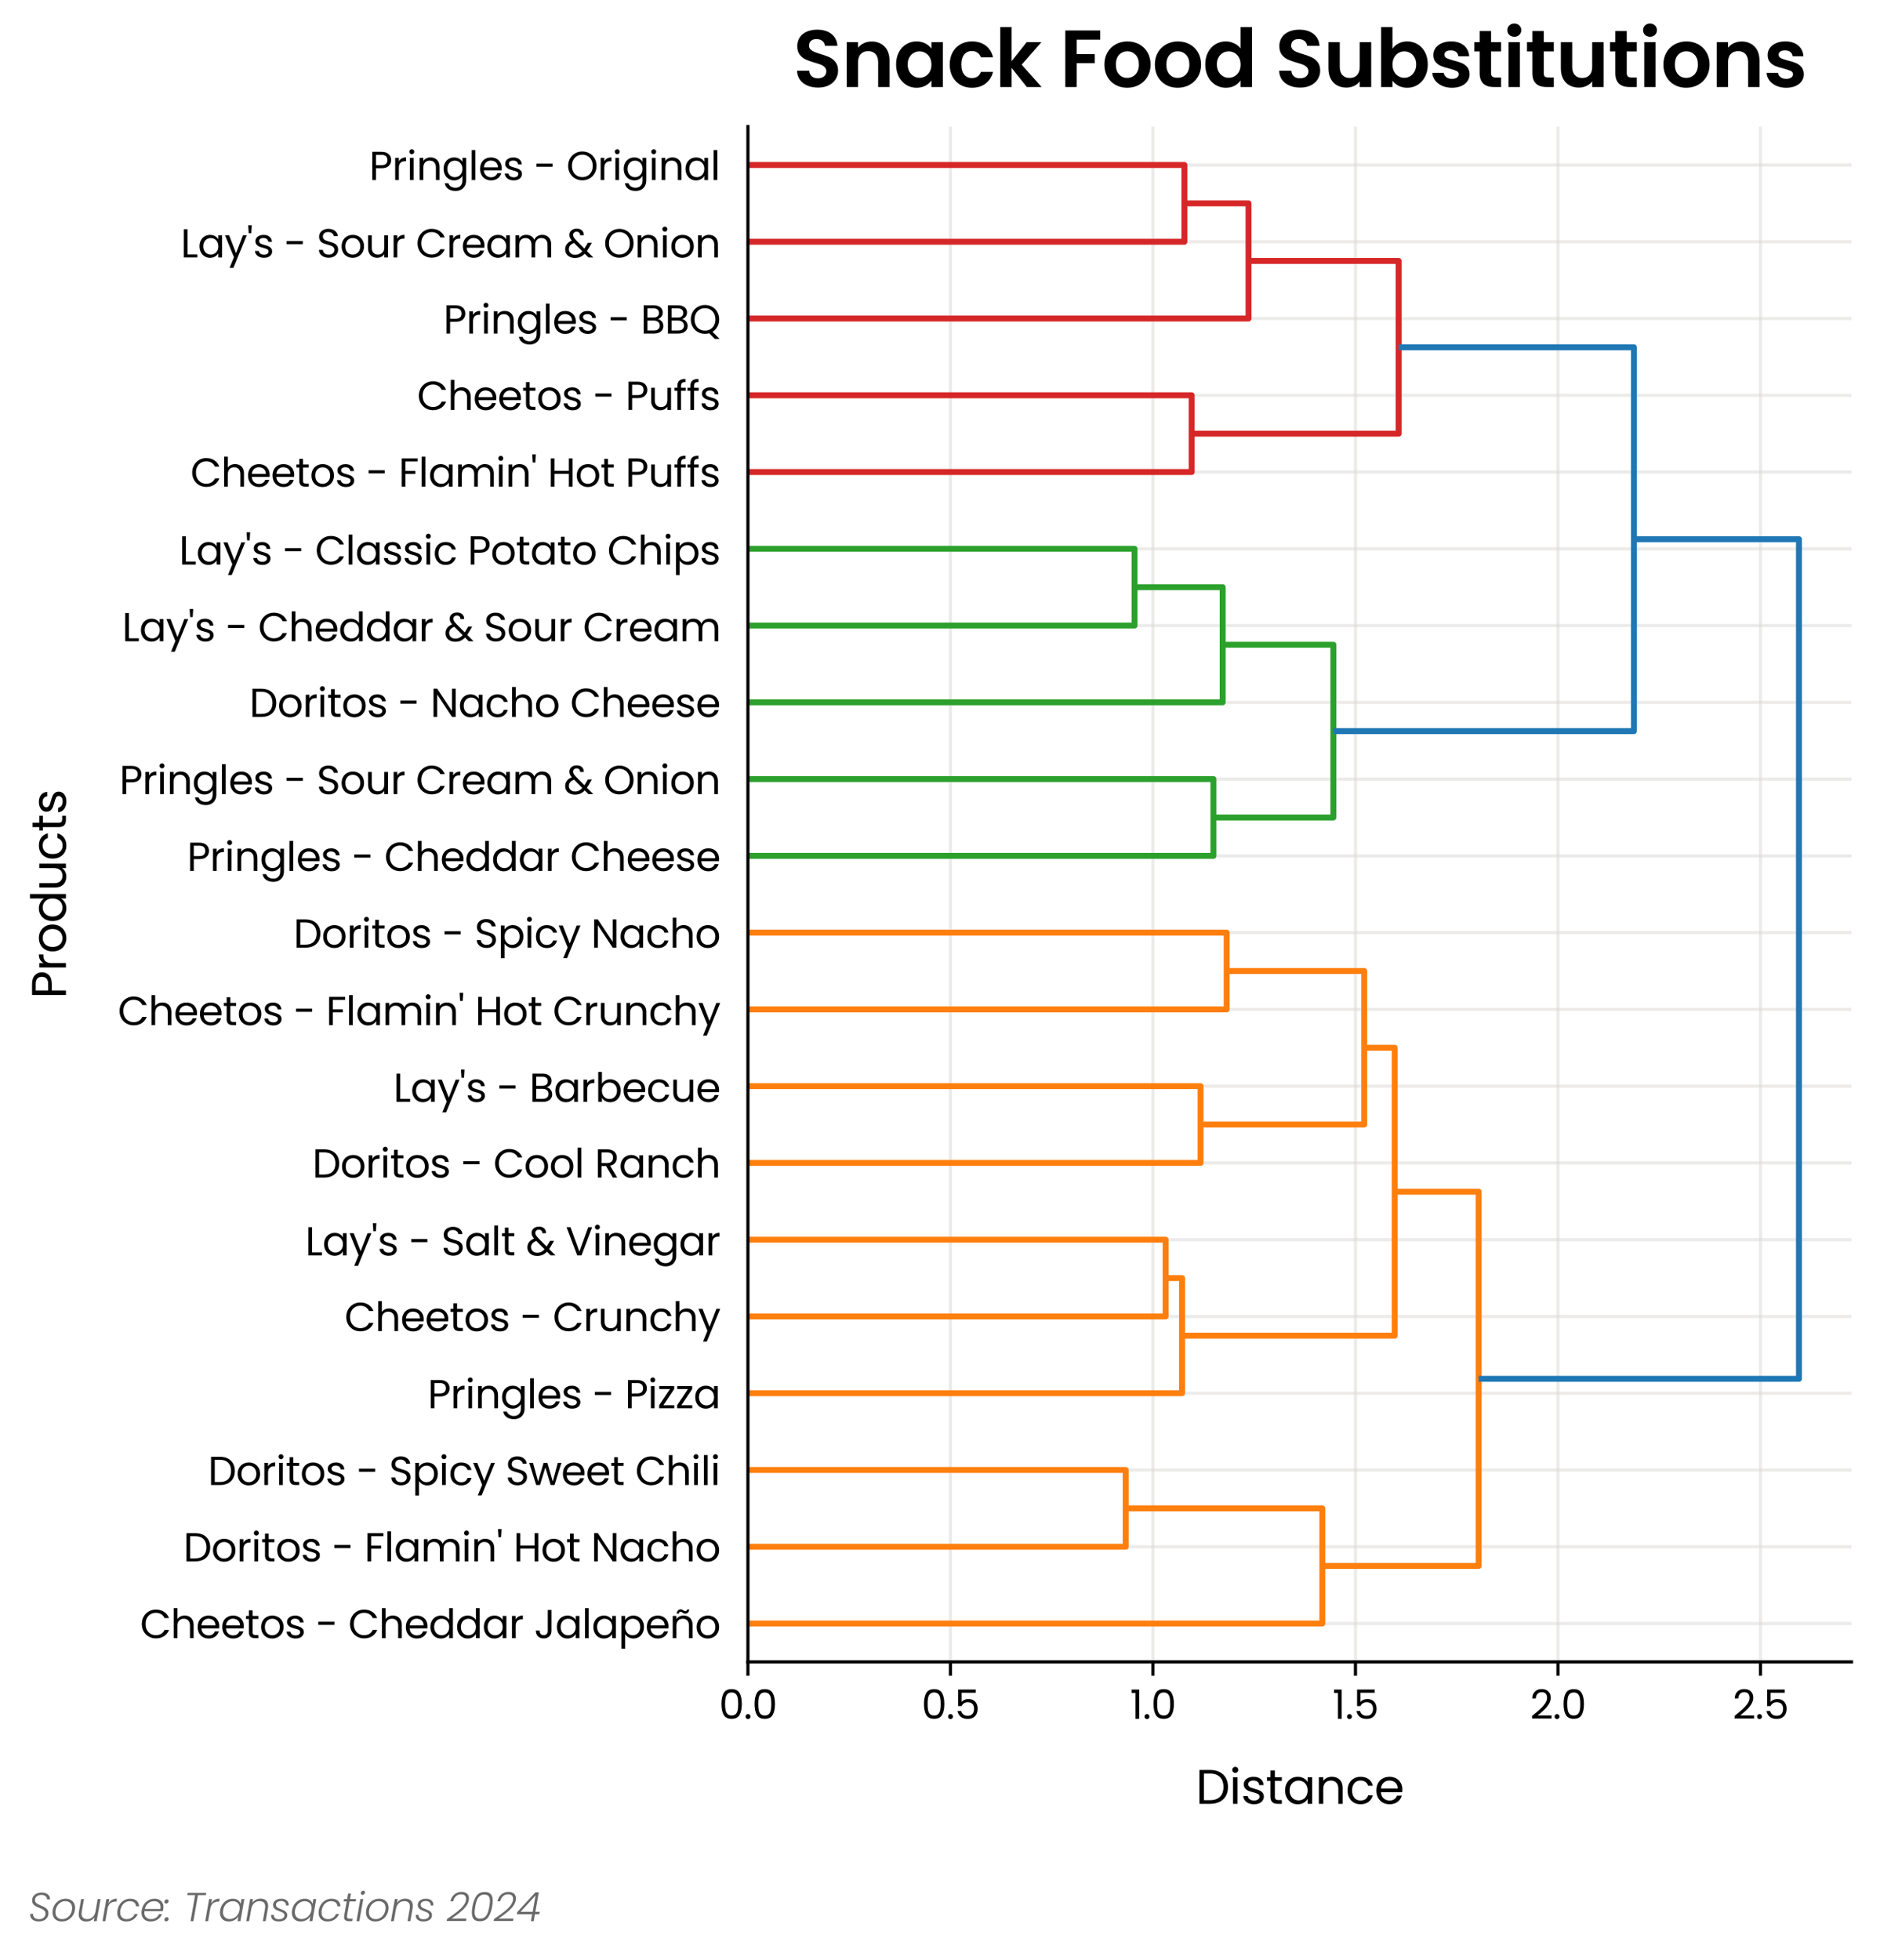 <?xml version="1.0" encoding="utf-8" standalone="no"?>
<!DOCTYPE svg PUBLIC "-//W3C//DTD SVG 1.1//EN"
  "http://www.w3.org/Graphics/SVG/1.1/DTD/svg11.dtd">
<svg xmlns:xlink="http://www.w3.org/1999/xlink" width="475.28pt" height="495.4pt" viewBox="0 0 475.28 495.4" xmlns="http://www.w3.org/2000/svg" version="1.1">
 <defs>
  <style type="text/css">*{stroke-linejoin: round; stroke-linecap: butt}</style>
 </defs>
 <g id="figure_1">
  <g id="patch_1">
   <path d="M 0 495.4
L 475.28 495.4
L 475.28 0
L 0 0
z
" style="fill: #ffffff"/>
  </g>
  <g id="axes_1">
   <g id="patch_2">
    <path d="M 189.08 420.08
L 468.08 420.08
L 468.08 32
L 189.08 32
z
" style="fill: #ffffff"/>
   </g>
   <g id="matplotlib.axis_1">
    <g id="xtick_1">
     <g id="line2d_1">
      <path d="M 189.08 420.08
L 189.08 32
" clip-path="url(#p25c4f2e055)" style="fill: none; stroke: #dad8d7; stroke-opacity: 0.5; stroke-width: 0.8; stroke-linecap: square"/>
     </g>
     <g id="line2d_2">
      <defs>
       <path id="m4514d84cef" d="M 0 0
L 0 3.5
" style="stroke: #000000; stroke-width: 0.8"/>
      </defs>
      <g>
       <use xlink:href="#m4514d84cef" x="189.08" y="420.08" style="stroke: #000000; stroke-width: 0.8"/>
      </g>
     </g>
     <g id="text_1">
      <!-- 0.0 -->
      <g transform="translate(181.75 434.48) scale(0.1 -0.1)">
       <defs>
        <path id="Poppins-Regular-30" d="M 397 2362
Q 397 3462 755 4080
Q 1114 4698 2010 4698
Q 2899 4698 3257 4080
Q 3616 3462 3616 2362
Q 3616 1242 3257 621
Q 2899 0 2010 0
Q 1114 0 755 621
Q 397 1242 397 2362
z
M 3040 2362
Q 3040 2918 2966 3305
Q 2893 3693 2665 3929
Q 2438 4166 2010 4166
Q 1574 4166 1347 3929
Q 1120 3693 1046 3305
Q 973 2918 973 2362
Q 973 1786 1046 1395
Q 1120 1005 1347 768
Q 1574 531 2010 531
Q 2438 531 2665 768
Q 2893 1005 2966 1395
Q 3040 1786 3040 2362
z
" transform="scale(0.016)"/>
        <path id="Poppins-Regular-2e" d="M 678 -38
Q 512 -38 397 77
Q 282 192 282 358
Q 282 525 397 640
Q 512 755 678 755
Q 838 755 950 640
Q 1062 525 1062 358
Q 1062 192 950 77
Q 838 -38 678 -38
z
" transform="scale(0.016)"/>
       </defs>
       <use xlink:href="#Poppins-Regular-30"/>
       <use xlink:href="#Poppins-Regular-2e" x="62.8"/>
       <use xlink:href="#Poppins-Regular-30" x="83.8"/>
      </g>
     </g>
    </g>
    <g id="xtick_2">
     <g id="line2d_3">
      <path d="M 240.277 420.08
L 240.277 32
" clip-path="url(#p25c4f2e055)" style="fill: none; stroke: #dad8d7; stroke-opacity: 0.5; stroke-width: 0.8; stroke-linecap: square"/>
     </g>
     <g id="line2d_4">
      <g>
       <use xlink:href="#m4514d84cef" x="240.277" y="420.08" style="stroke: #000000; stroke-width: 0.8"/>
      </g>
     </g>
     <g id="text_2">
      <!-- 0.5 -->
      <g transform="translate(232.947 434.48) scale(0.1 -0.1)">
       <defs>
        <path id="Poppins-Regular-35" d="M 3347 4122
L 1101 4122
L 1101 2662
Q 1248 2867 1536 2998
Q 1824 3130 2157 3130
Q 2688 3130 3021 2909
Q 3354 2688 3498 2339
Q 3642 1990 3642 1600
Q 3642 1139 3469 774
Q 3296 410 2941 198
Q 2586 -13 2061 -13
Q 1389 -13 973 332
Q 557 678 467 1254
L 1037 1254
Q 1120 890 1389 685
Q 1658 480 2067 480
Q 2573 480 2829 784
Q 3085 1088 3085 1587
Q 3085 2086 2829 2358
Q 2573 2630 2074 2630
Q 1734 2630 1481 2467
Q 1229 2304 1114 2022
L 563 2022
L 563 4634
L 3347 4634
L 3347 4122
z
" transform="scale(0.016)"/>
       </defs>
       <use xlink:href="#Poppins-Regular-30"/>
       <use xlink:href="#Poppins-Regular-2e" x="62.8"/>
       <use xlink:href="#Poppins-Regular-35" x="83.8"/>
      </g>
     </g>
    </g>
    <g id="xtick_3">
     <g id="line2d_5">
      <path d="M 291.473 420.08
L 291.473 32
" clip-path="url(#p25c4f2e055)" style="fill: none; stroke: #dad8d7; stroke-opacity: 0.5; stroke-width: 0.8; stroke-linecap: square"/>
     </g>
     <g id="line2d_6">
      <g>
       <use xlink:href="#m4514d84cef" x="291.473" y="420.08" style="stroke: #000000; stroke-width: 0.8"/>
      </g>
     </g>
     <g id="text_3">
      <!-- 1.0 -->
      <g transform="translate(285.684 434.48) scale(0.1 -0.1)">
       <defs>
        <path id="Poppins-Regular-31" d="M 243 4096
L 243 4627
L 1446 4627
L 1446 0
L 858 0
L 858 4096
L 243 4096
z
" transform="scale(0.016)"/>
       </defs>
       <use xlink:href="#Poppins-Regular-31"/>
       <use xlink:href="#Poppins-Regular-2e" x="32"/>
       <use xlink:href="#Poppins-Regular-30" x="53"/>
      </g>
     </g>
    </g>
    <g id="xtick_4">
     <g id="line2d_7">
      <path d="M 342.67 420.08
L 342.67 32
" clip-path="url(#p25c4f2e055)" style="fill: none; stroke: #dad8d7; stroke-opacity: 0.5; stroke-width: 0.8; stroke-linecap: square"/>
     </g>
     <g id="line2d_8">
      <g>
       <use xlink:href="#m4514d84cef" x="342.67" y="420.08" style="stroke: #000000; stroke-width: 0.8"/>
      </g>
     </g>
     <g id="text_4">
      <!-- 1.5 -->
      <g transform="translate(336.88 434.48) scale(0.1 -0.1)">
       <use xlink:href="#Poppins-Regular-31"/>
       <use xlink:href="#Poppins-Regular-2e" x="32"/>
       <use xlink:href="#Poppins-Regular-35" x="53"/>
      </g>
     </g>
    </g>
    <g id="xtick_5">
     <g id="line2d_9">
      <path d="M 393.867 420.08
L 393.867 32
" clip-path="url(#p25c4f2e055)" style="fill: none; stroke: #dad8d7; stroke-opacity: 0.5; stroke-width: 0.8; stroke-linecap: square"/>
     </g>
     <g id="line2d_10">
      <g>
       <use xlink:href="#m4514d84cef" x="393.867" y="420.08" style="stroke: #000000; stroke-width: 0.8"/>
      </g>
     </g>
     <g id="text_5">
      <!-- 2.0 -->
      <g transform="translate(386.802 434.48) scale(0.1 -0.1)">
       <defs>
        <path id="Poppins-Regular-32" d="M 326 467
Q 1139 1120 1600 1539
Q 2061 1958 2377 2416
Q 2694 2874 2694 3315
Q 2694 3731 2492 3971
Q 2291 4211 1843 4211
Q 1408 4211 1168 3939
Q 928 3667 909 3213
L 346 3213
Q 371 3930 780 4320
Q 1190 4710 1837 4710
Q 2496 4710 2883 4345
Q 3270 3981 3270 3341
Q 3270 2810 2953 2307
Q 2637 1805 2233 1424
Q 1830 1043 1203 538
L 3405 538
L 3405 51
L 326 51
L 326 467
z
" transform="scale(0.016)"/>
       </defs>
       <use xlink:href="#Poppins-Regular-32"/>
       <use xlink:href="#Poppins-Regular-2e" x="57.5"/>
       <use xlink:href="#Poppins-Regular-30" x="78.5"/>
      </g>
     </g>
    </g>
    <g id="xtick_6">
     <g id="line2d_11">
      <path d="M 445.064 420.08
L 445.064 32
" clip-path="url(#p25c4f2e055)" style="fill: none; stroke: #dad8d7; stroke-opacity: 0.5; stroke-width: 0.8; stroke-linecap: square"/>
     </g>
     <g id="line2d_12">
      <g>
       <use xlink:href="#m4514d84cef" x="445.064" y="420.08" style="stroke: #000000; stroke-width: 0.8"/>
      </g>
     </g>
     <g id="text_6">
      <!-- 2.5 -->
      <g transform="translate(437.999 434.48) scale(0.1 -0.1)">
       <use xlink:href="#Poppins-Regular-32"/>
       <use xlink:href="#Poppins-Regular-2e" x="57.5"/>
       <use xlink:href="#Poppins-Regular-35" x="78.5"/>
      </g>
     </g>
    </g>
    <g id="text_7">
     <!-- Distance -->
     <g transform="translate(302.288 455.96) scale(0.12 -0.12)">
      <defs>
       <path id="Poppins-Regular-44" d="M 1882 4461
Q 2611 4461 3145 4189
Q 3680 3917 3965 3411
Q 4250 2906 4250 2221
Q 4250 1536 3965 1033
Q 3680 531 3145 265
Q 2611 0 1882 0
L 493 0
L 493 4461
L 1882 4461
z
M 1882 480
Q 2746 480 3200 937
Q 3654 1395 3654 2221
Q 3654 3053 3196 3520
Q 2739 3987 1882 3987
L 1075 3987
L 1075 480
L 1882 480
z
" transform="scale(0.016)"/>
       <path id="Poppins-Regular-69" d="M 794 4077
Q 627 4077 512 4192
Q 397 4307 397 4474
Q 397 4640 512 4755
Q 627 4870 794 4870
Q 954 4870 1066 4755
Q 1178 4640 1178 4474
Q 1178 4307 1066 4192
Q 954 4077 794 4077
z
M 1075 3507
L 1075 0
L 493 0
L 493 3507
L 1075 3507
z
" transform="scale(0.016)"/>
       <path id="Poppins-Regular-73" d="M 1734 -58
Q 1331 -58 1011 80
Q 691 218 505 464
Q 320 710 301 1030
L 902 1030
Q 928 768 1149 601
Q 1370 435 1728 435
Q 2061 435 2253 582
Q 2445 730 2445 954
Q 2445 1184 2240 1296
Q 2035 1408 1606 1517
Q 1216 1619 969 1724
Q 723 1830 547 2038
Q 371 2246 371 2586
Q 371 2854 531 3078
Q 691 3302 985 3433
Q 1280 3565 1658 3565
Q 2240 3565 2598 3270
Q 2957 2976 2982 2464
L 2400 2464
Q 2381 2739 2179 2905
Q 1978 3072 1638 3072
Q 1325 3072 1139 2937
Q 954 2803 954 2586
Q 954 2413 1066 2301
Q 1178 2189 1347 2121
Q 1517 2054 1818 1971
Q 2195 1869 2432 1769
Q 2669 1670 2838 1472
Q 3008 1274 3014 954
Q 3014 666 2854 435
Q 2694 205 2403 73
Q 2112 -58 1734 -58
z
" transform="scale(0.016)"/>
       <path id="Poppins-Regular-74" d="M 1203 3027
L 1203 960
Q 1203 704 1312 598
Q 1421 493 1690 493
L 2118 493
L 2118 0
L 1594 0
Q 1107 0 864 224
Q 621 448 621 960
L 621 3027
L 166 3027
L 166 3507
L 621 3507
L 621 4390
L 1203 4390
L 1203 3507
L 2118 3507
L 2118 3027
L 1203 3027
z
" transform="scale(0.016)"/>
       <path id="Poppins-Regular-61" d="M 275 1766
Q 275 2304 492 2710
Q 710 3117 1091 3341
Q 1472 3565 1939 3565
Q 2400 3565 2739 3366
Q 3078 3168 3245 2867
L 3245 3507
L 3834 3507
L 3834 0
L 3245 0
L 3245 653
Q 3072 346 2729 144
Q 2387 -58 1933 -58
Q 1466 -58 1088 172
Q 710 403 492 819
Q 275 1235 275 1766
z
M 3245 1760
Q 3245 2157 3085 2451
Q 2925 2746 2653 2902
Q 2381 3059 2054 3059
Q 1728 3059 1459 2905
Q 1190 2752 1030 2457
Q 870 2163 870 1766
Q 870 1363 1030 1065
Q 1190 768 1459 611
Q 1728 454 2054 454
Q 2381 454 2653 611
Q 2925 768 3085 1065
Q 3245 1363 3245 1760
z
" transform="scale(0.016)"/>
       <path id="Poppins-Regular-6e" d="M 2202 3571
Q 2842 3571 3238 3184
Q 3635 2797 3635 2067
L 3635 0
L 3059 0
L 3059 1984
Q 3059 2509 2796 2787
Q 2534 3066 2080 3066
Q 1619 3066 1347 2778
Q 1075 2490 1075 1939
L 1075 0
L 493 0
L 493 3507
L 1075 3507
L 1075 3008
Q 1248 3277 1545 3424
Q 1843 3571 2202 3571
z
" transform="scale(0.016)"/>
       <path id="Poppins-Regular-63" d="M 275 1760
Q 275 2304 492 2710
Q 710 3117 1097 3341
Q 1485 3565 1984 3565
Q 2630 3565 3049 3251
Q 3469 2938 3603 2381
L 2976 2381
Q 2886 2701 2627 2886
Q 2368 3072 1984 3072
Q 1485 3072 1177 2729
Q 870 2387 870 1760
Q 870 1126 1177 780
Q 1485 435 1984 435
Q 2368 435 2624 614
Q 2880 794 2976 1126
L 3603 1126
Q 3462 589 3040 265
Q 2618 -58 1984 -58
Q 1485 -58 1097 166
Q 710 390 492 800
Q 275 1210 275 1760
z
" transform="scale(0.016)"/>
       <path id="Poppins-Regular-65" d="M 3693 1888
Q 3693 1722 3674 1536
L 870 1536
Q 902 1018 1225 726
Q 1549 435 2010 435
Q 2387 435 2640 611
Q 2893 787 2995 1082
L 3622 1082
Q 3482 576 3059 259
Q 2637 -58 2010 -58
Q 1510 -58 1116 166
Q 723 390 499 803
Q 275 1216 275 1760
Q 275 2304 492 2713
Q 710 3123 1104 3344
Q 1498 3565 2010 3565
Q 2509 3565 2893 3347
Q 3277 3130 3485 2749
Q 3693 2368 3693 1888
z
M 3091 2010
Q 3091 2342 2944 2582
Q 2797 2822 2544 2947
Q 2291 3072 1984 3072
Q 1542 3072 1232 2790
Q 922 2509 877 2010
L 3091 2010
z
" transform="scale(0.016)"/>
      </defs>
      <use xlink:href="#Poppins-Regular-44"/>
      <use xlink:href="#Poppins-Regular-69" x="70.7"/>
      <use xlink:href="#Poppins-Regular-73" x="95.3"/>
      <use xlink:href="#Poppins-Regular-74" x="147.5"/>
      <use xlink:href="#Poppins-Regular-61" x="183.9"/>
      <use xlink:href="#Poppins-Regular-6e" x="251.5"/>
      <use xlink:href="#Poppins-Regular-63" x="315.5"/>
      <use xlink:href="#Poppins-Regular-65" x="376.2"/>
     </g>
    </g>
   </g>
   <g id="matplotlib.axis_2">
    <g id="ytick_1">
     <g id="line2d_13">
      <path d="M 189.08 410.378
L 468.08 410.378
" clip-path="url(#p25c4f2e055)" style="fill: none; stroke: #dad8d7; stroke-opacity: 0.5; stroke-width: 0.8; stroke-linecap: square"/>
     </g>
     <g id="text_8">
      <!-- Cheetos - Cheddar Jalapeño -->
      <g transform="translate(35.413 414.078) scale(0.1 -0.1)">
       <defs>
        <path id="Poppins-Regular-43" d="M 275 2234
Q 275 2886 569 3408
Q 864 3930 1373 4224
Q 1882 4518 2502 4518
Q 3232 4518 3776 4166
Q 4320 3814 4570 3168
L 3872 3168
Q 3686 3571 3337 3788
Q 2989 4006 2502 4006
Q 2035 4006 1664 3788
Q 1293 3571 1081 3171
Q 870 2771 870 2234
Q 870 1702 1081 1302
Q 1293 902 1664 684
Q 2035 467 2502 467
Q 2989 467 3337 681
Q 3686 896 3872 1299
L 4570 1299
Q 4320 659 3776 310
Q 3232 -38 2502 -38
Q 1882 -38 1373 253
Q 864 544 569 1062
Q 275 1581 275 2234
z
" transform="scale(0.016)"/>
        <path id="Poppins-Regular-68" d="M 2234 3571
Q 2630 3571 2950 3401
Q 3270 3232 3452 2893
Q 3635 2554 3635 2067
L 3635 0
L 3059 0
L 3059 1984
Q 3059 2509 2796 2787
Q 2534 3066 2080 3066
Q 1619 3066 1347 2778
Q 1075 2490 1075 1939
L 1075 0
L 493 0
L 493 4736
L 1075 4736
L 1075 3008
Q 1248 3277 1552 3424
Q 1856 3571 2234 3571
z
" transform="scale(0.016)"/>
        <path id="Poppins-Regular-6f" d="M 2022 -58
Q 1530 -58 1130 166
Q 730 390 502 803
Q 275 1216 275 1760
Q 275 2298 508 2710
Q 742 3123 1145 3344
Q 1549 3565 2048 3565
Q 2547 3565 2950 3344
Q 3354 3123 3587 2713
Q 3821 2304 3821 1760
Q 3821 1216 3581 803
Q 3341 390 2931 166
Q 2522 -58 2022 -58
z
M 2022 454
Q 2336 454 2611 601
Q 2886 749 3056 1043
Q 3226 1338 3226 1760
Q 3226 2182 3059 2476
Q 2893 2771 2624 2915
Q 2355 3059 2042 3059
Q 1722 3059 1456 2915
Q 1190 2771 1030 2476
Q 870 2182 870 1760
Q 870 1331 1027 1036
Q 1184 742 1446 598
Q 1709 454 2022 454
z
" transform="scale(0.016)"/>
        <path id="Poppins-Regular-20" transform="scale(0.016)"/>
        <path id="Poppins-Regular-2d" d="M 2925 2592
L 2925 2099
L 371 2099
L 371 2592
L 2925 2592
z
" transform="scale(0.016)"/>
        <path id="Poppins-Regular-64" d="M 275 1766
Q 275 2304 492 2710
Q 710 3117 1091 3341
Q 1472 3565 1946 3565
Q 2355 3565 2707 3376
Q 3059 3187 3245 2880
L 3245 4736
L 3834 4736
L 3834 0
L 3245 0
L 3245 659
Q 3072 346 2733 144
Q 2394 -58 1939 -58
Q 1472 -58 1091 172
Q 710 403 492 819
Q 275 1235 275 1766
z
M 3245 1760
Q 3245 2157 3085 2451
Q 2925 2746 2653 2902
Q 2381 3059 2054 3059
Q 1728 3059 1459 2905
Q 1190 2752 1030 2457
Q 870 2163 870 1766
Q 870 1363 1030 1065
Q 1190 768 1459 611
Q 1728 454 2054 454
Q 2381 454 2653 611
Q 2925 768 3085 1065
Q 3245 1363 3245 1760
z
" transform="scale(0.016)"/>
        <path id="Poppins-Regular-72" d="M 1075 2938
Q 1229 3238 1513 3404
Q 1798 3571 2208 3571
L 2208 2970
L 2054 2970
Q 1075 2970 1075 1907
L 1075 0
L 493 0
L 493 3507
L 1075 3507
L 1075 2938
z
" transform="scale(0.016)"/>
        <path id="Poppins-Regular-4a" d="M 2739 4461
L 2739 1165
Q 2739 614 2400 284
Q 2061 -45 1504 -45
Q 941 -45 601 291
Q 262 627 262 1210
L 845 1210
Q 851 883 1014 678
Q 1178 474 1504 474
Q 1830 474 1990 669
Q 2150 864 2150 1165
L 2150 4461
L 2739 4461
z
" transform="scale(0.016)"/>
        <path id="Poppins-Regular-6c" d="M 1075 4736
L 1075 0
L 493 0
L 493 4736
L 1075 4736
z
" transform="scale(0.016)"/>
        <path id="Poppins-Regular-70" d="M 1075 2861
Q 1248 3162 1590 3363
Q 1933 3565 2387 3565
Q 2854 3565 3235 3341
Q 3616 3117 3833 2710
Q 4051 2304 4051 1766
Q 4051 1235 3833 819
Q 3616 403 3235 172
Q 2854 -58 2387 -58
Q 1939 -58 1596 144
Q 1254 346 1075 646
L 1075 -1664
L 493 -1664
L 493 3507
L 1075 3507
L 1075 2861
z
M 3456 1766
Q 3456 2163 3296 2457
Q 3136 2752 2864 2905
Q 2592 3059 2266 3059
Q 1946 3059 1674 2902
Q 1402 2746 1238 2448
Q 1075 2150 1075 1760
Q 1075 1363 1238 1065
Q 1402 768 1674 611
Q 1946 454 2266 454
Q 2592 454 2864 611
Q 3136 768 3296 1065
Q 3456 1363 3456 1766
z
" transform="scale(0.016)"/>
        <path id="Poppins-Regular-f1" d="M 2202 3571
Q 2842 3571 3238 3184
Q 3635 2797 3635 2067
L 3635 0
L 3059 0
L 3059 1984
Q 3059 2509 2796 2787
Q 2534 3066 2080 3066
Q 1619 3066 1347 2778
Q 1075 2490 1075 1939
L 1075 0
L 493 0
L 493 3507
L 1075 3507
L 1075 3008
Q 1248 3277 1545 3424
Q 1843 3571 2202 3571
z
M 1120 3885
Q 1165 4211 1334 4384
Q 1504 4557 1760 4557
Q 1882 4557 1968 4515
Q 2055 4474 2176 4397
Q 2266 4333 2336 4297
Q 2407 4262 2490 4262
Q 2599 4262 2675 4332
Q 2752 4403 2771 4538
L 3104 4538
Q 3066 4218 2893 4045
Q 2720 3872 2464 3872
Q 2343 3872 2250 3913
Q 2157 3955 2042 4038
Q 1939 4102 1878 4134
Q 1818 4166 1735 4166
Q 1626 4166 1552 4096
Q 1479 4026 1459 3885
L 1120 3885
z
" transform="scale(0.016)"/>
       </defs>
       <use xlink:href="#Poppins-Regular-43"/>
       <use xlink:href="#Poppins-Regular-68" x="77.2"/>
       <use xlink:href="#Poppins-Regular-65" x="141.2"/>
       <use xlink:href="#Poppins-Regular-65" x="203.2"/>
       <use xlink:href="#Poppins-Regular-74" x="265.2"/>
       <use xlink:href="#Poppins-Regular-6f" x="301.6"/>
       <use xlink:href="#Poppins-Regular-73" x="365.6"/>
       <use xlink:href="#Poppins-Regular-20" x="417.8"/>
       <use xlink:href="#Poppins-Regular-2d" x="444.5"/>
       <use xlink:href="#Poppins-Regular-20" x="499.6"/>
       <use xlink:href="#Poppins-Regular-43" x="526.3"/>
       <use xlink:href="#Poppins-Regular-68" x="603.5"/>
       <use xlink:href="#Poppins-Regular-65" x="667.5"/>
       <use xlink:href="#Poppins-Regular-64" x="729.5"/>
       <use xlink:href="#Poppins-Regular-64" x="797.1"/>
       <use xlink:href="#Poppins-Regular-61" x="864.7"/>
       <use xlink:href="#Poppins-Regular-72" x="932.3"/>
       <use xlink:href="#Poppins-Regular-20" x="969.6"/>
       <use xlink:href="#Poppins-Regular-4a" x="996.3"/>
       <use xlink:href="#Poppins-Regular-61" x="1049.3"/>
       <use xlink:href="#Poppins-Regular-6c" x="1116.9"/>
       <use xlink:href="#Poppins-Regular-61" x="1141.5"/>
       <use xlink:href="#Poppins-Regular-70" x="1209.1"/>
       <use xlink:href="#Poppins-Regular-65" x="1276.7"/>
       <use xlink:href="#Poppins-Regular-f1" x="1338.7"/>
       <use xlink:href="#Poppins-Regular-6f" x="1402.7"/>
      </g>
     </g>
    </g>
    <g id="ytick_2">
     <g id="line2d_14">
      <path d="M 189.08 390.974
L 468.08 390.974
" clip-path="url(#p25c4f2e055)" style="fill: none; stroke: #dad8d7; stroke-opacity: 0.5; stroke-width: 0.8; stroke-linecap: square"/>
     </g>
     <g id="text_9">
      <!-- Doritos - Flamin' Hot Nacho -->
      <g transform="translate(46.339 394.674) scale(0.1 -0.1)">
       <defs>
        <path id="Poppins-Regular-46" d="M 3014 4461
L 3014 3987
L 1075 3987
L 1075 2483
L 2650 2483
L 2650 2010
L 1075 2010
L 1075 0
L 493 0
L 493 4461
L 3014 4461
z
" transform="scale(0.016)"/>
        <path id="Poppins-Regular-6d" d="M 4710 3571
Q 5120 3571 5440 3401
Q 5760 3232 5945 2893
Q 6131 2554 6131 2067
L 6131 0
L 5555 0
L 5555 1984
Q 5555 2509 5296 2787
Q 5037 3066 4595 3066
Q 4141 3066 3872 2774
Q 3603 2483 3603 1933
L 3603 0
L 3027 0
L 3027 1984
Q 3027 2509 2768 2787
Q 2509 3066 2067 3066
Q 1613 3066 1344 2774
Q 1075 2483 1075 1933
L 1075 0
L 493 0
L 493 3507
L 1075 3507
L 1075 3002
Q 1248 3277 1539 3424
Q 1830 3571 2182 3571
Q 2624 3571 2963 3372
Q 3302 3174 3469 2790
Q 3616 3162 3955 3366
Q 4294 3571 4710 3571
z
" transform="scale(0.016)"/>
        <path id="Poppins-Regular-27" d="M 787 5094
L 710 3821
L 307 3821
L 224 5094
L 787 5094
z
" transform="scale(0.016)"/>
        <path id="Poppins-Regular-48" d="M 3930 4461
L 3930 0
L 3347 0
L 3347 2022
L 1075 2022
L 1075 0
L 493 0
L 493 4461
L 1075 4461
L 1075 2502
L 3347 2502
L 3347 4461
L 3930 4461
z
" transform="scale(0.016)"/>
        <path id="Poppins-Regular-4e" d="M 4000 0
L 3418 0
L 1075 3552
L 1075 0
L 493 0
L 493 4467
L 1075 4467
L 3418 922
L 3418 4467
L 4000 4467
L 4000 0
z
" transform="scale(0.016)"/>
       </defs>
       <use xlink:href="#Poppins-Regular-44"/>
       <use xlink:href="#Poppins-Regular-6f" x="70.7"/>
       <use xlink:href="#Poppins-Regular-72" x="134.7"/>
       <use xlink:href="#Poppins-Regular-69" x="172"/>
       <use xlink:href="#Poppins-Regular-74" x="196.6"/>
       <use xlink:href="#Poppins-Regular-6f" x="233"/>
       <use xlink:href="#Poppins-Regular-73" x="297"/>
       <use xlink:href="#Poppins-Regular-20" x="349.2"/>
       <use xlink:href="#Poppins-Regular-2d" x="375.9"/>
       <use xlink:href="#Poppins-Regular-20" x="431"/>
       <use xlink:href="#Poppins-Regular-46" x="457.7"/>
       <use xlink:href="#Poppins-Regular-6c" x="508.1"/>
       <use xlink:href="#Poppins-Regular-61" x="532.7"/>
       <use xlink:href="#Poppins-Regular-6d" x="600.3"/>
       <use xlink:href="#Poppins-Regular-69" x="703.3"/>
       <use xlink:href="#Poppins-Regular-6e" x="727.9"/>
       <use xlink:href="#Poppins-Regular-27" x="791.9"/>
       <use xlink:href="#Poppins-Regular-20" x="807.8"/>
       <use xlink:href="#Poppins-Regular-48" x="834.5"/>
       <use xlink:href="#Poppins-Regular-6f" x="903.7"/>
       <use xlink:href="#Poppins-Regular-74" x="967.7"/>
       <use xlink:href="#Poppins-Regular-20" x="1004.1"/>
       <use xlink:href="#Poppins-Regular-4e" x="1030.8"/>
       <use xlink:href="#Poppins-Regular-61" x="1101.1"/>
       <use xlink:href="#Poppins-Regular-63" x="1168.7"/>
       <use xlink:href="#Poppins-Regular-68" x="1229.4"/>
       <use xlink:href="#Poppins-Regular-6f" x="1293.4"/>
      </g>
     </g>
    </g>
    <g id="ytick_3">
     <g id="line2d_15">
      <path d="M 189.08 371.57
L 468.08 371.57
" clip-path="url(#p25c4f2e055)" style="fill: none; stroke: #dad8d7; stroke-opacity: 0.5; stroke-width: 0.8; stroke-linecap: square"/>
     </g>
     <g id="text_10">
      <!-- Doritos - Spicy Sweet Chili -->
      <g transform="translate(52.571 375.375) scale(0.1 -0.1)">
       <defs>
        <path id="Poppins-Regular-53" d="M 1907 -45
Q 1466 -45 1117 112
Q 768 269 569 547
Q 371 826 365 1190
L 986 1190
Q 1018 877 1245 662
Q 1472 448 1907 448
Q 2323 448 2563 656
Q 2803 864 2803 1190
Q 2803 1446 2662 1606
Q 2522 1766 2310 1849
Q 2099 1933 1741 2029
Q 1299 2144 1033 2259
Q 768 2374 579 2620
Q 390 2867 390 3283
Q 390 3648 576 3929
Q 762 4211 1098 4364
Q 1434 4518 1869 4518
Q 2496 4518 2896 4204
Q 3296 3891 3347 3373
L 2707 3373
Q 2675 3629 2438 3824
Q 2202 4019 1811 4019
Q 1446 4019 1216 3830
Q 986 3642 986 3302
Q 986 3059 1123 2905
Q 1261 2752 1462 2672
Q 1664 2592 2029 2490
Q 2470 2368 2739 2249
Q 3008 2131 3200 1884
Q 3392 1638 3392 1216
Q 3392 890 3219 602
Q 3046 314 2707 134
Q 2368 -45 1907 -45
z
" transform="scale(0.016)"/>
        <path id="Poppins-Regular-79" d="M 3514 3507
L 1402 -1651
L 800 -1651
L 1491 38
L 77 3507
L 723 3507
L 1824 666
L 2912 3507
L 3514 3507
z
" transform="scale(0.016)"/>
        <path id="Poppins-Regular-77" d="M 5165 3507
L 4070 0
L 3469 0
L 2624 2784
L 1779 0
L 1178 0
L 77 3507
L 672 3507
L 1478 563
L 2349 3507
L 2944 3507
L 3795 557
L 4589 3507
L 5165 3507
z
" transform="scale(0.016)"/>
       </defs>
       <use xlink:href="#Poppins-Regular-44"/>
       <use xlink:href="#Poppins-Regular-6f" x="70.7"/>
       <use xlink:href="#Poppins-Regular-72" x="134.7"/>
       <use xlink:href="#Poppins-Regular-69" x="172"/>
       <use xlink:href="#Poppins-Regular-74" x="196.6"/>
       <use xlink:href="#Poppins-Regular-6f" x="233"/>
       <use xlink:href="#Poppins-Regular-73" x="297"/>
       <use xlink:href="#Poppins-Regular-20" x="349.2"/>
       <use xlink:href="#Poppins-Regular-2d" x="375.9"/>
       <use xlink:href="#Poppins-Regular-20" x="431"/>
       <use xlink:href="#Poppins-Regular-53" x="457.7"/>
       <use xlink:href="#Poppins-Regular-70" x="516.4"/>
       <use xlink:href="#Poppins-Regular-69" x="584"/>
       <use xlink:href="#Poppins-Regular-63" x="608.6"/>
       <use xlink:href="#Poppins-Regular-79" x="669.3"/>
       <use xlink:href="#Poppins-Regular-20" x="725.6"/>
       <use xlink:href="#Poppins-Regular-53" x="752.3"/>
       <use xlink:href="#Poppins-Regular-77" x="811"/>
       <use xlink:href="#Poppins-Regular-65" x="893"/>
       <use xlink:href="#Poppins-Regular-65" x="955"/>
       <use xlink:href="#Poppins-Regular-74" x="1017"/>
       <use xlink:href="#Poppins-Regular-20" x="1053.4"/>
       <use xlink:href="#Poppins-Regular-43" x="1080.1"/>
       <use xlink:href="#Poppins-Regular-68" x="1157.3"/>
       <use xlink:href="#Poppins-Regular-69" x="1221.3"/>
       <use xlink:href="#Poppins-Regular-6c" x="1245.9"/>
       <use xlink:href="#Poppins-Regular-69" x="1270.5"/>
      </g>
     </g>
    </g>
    <g id="ytick_4">
     <g id="line2d_16">
      <path d="M 189.08 352.166
L 468.08 352.166
" clip-path="url(#p25c4f2e055)" style="fill: none; stroke: #dad8d7; stroke-opacity: 0.5; stroke-width: 0.8; stroke-linecap: square"/>
     </g>
     <g id="text_11">
      <!-- Pringles - Pizza -->
      <g transform="translate(108.102 355.971) scale(0.1 -0.1)">
       <defs>
        <path id="Poppins-Regular-50" d="M 3475 3155
Q 3475 2598 3094 2230
Q 2714 1862 1933 1862
L 1075 1862
L 1075 0
L 493 0
L 493 4461
L 1933 4461
Q 2688 4461 3081 4096
Q 3475 3731 3475 3155
z
M 1933 2342
Q 2419 2342 2649 2553
Q 2880 2765 2880 3155
Q 2880 3981 1933 3981
L 1075 3981
L 1075 2342
L 1933 2342
z
" transform="scale(0.016)"/>
        <path id="Poppins-Regular-67" d="M 1939 3565
Q 2394 3565 2736 3366
Q 3078 3168 3245 2867
L 3245 3507
L 3834 3507
L 3834 -77
Q 3834 -557 3629 -931
Q 3424 -1306 3043 -1517
Q 2662 -1728 2157 -1728
Q 1466 -1728 1005 -1401
Q 544 -1075 461 -512
L 1037 -512
Q 1133 -832 1433 -1027
Q 1734 -1222 2157 -1222
Q 2637 -1222 2941 -921
Q 3245 -621 3245 -77
L 3245 659
Q 3072 352 2733 147
Q 2394 -58 1939 -58
Q 1472 -58 1091 172
Q 710 403 492 819
Q 275 1235 275 1766
Q 275 2304 492 2710
Q 710 3117 1091 3341
Q 1472 3565 1939 3565
z
M 3245 1760
Q 3245 2157 3085 2451
Q 2925 2746 2653 2902
Q 2381 3059 2054 3059
Q 1728 3059 1459 2905
Q 1190 2752 1030 2457
Q 870 2163 870 1766
Q 870 1363 1030 1065
Q 1190 768 1459 611
Q 1728 454 2054 454
Q 2381 454 2653 611
Q 2925 768 3085 1065
Q 3245 1363 3245 1760
z
" transform="scale(0.016)"/>
        <path id="Poppins-Regular-7a" d="M 928 480
L 2650 480
L 2650 0
L 262 0
L 262 480
L 1965 3034
L 275 3034
L 275 3507
L 2637 3507
L 2637 3034
L 928 480
z
" transform="scale(0.016)"/>
       </defs>
       <use xlink:href="#Poppins-Regular-50"/>
       <use xlink:href="#Poppins-Regular-72" x="57.9"/>
       <use xlink:href="#Poppins-Regular-69" x="95.2"/>
       <use xlink:href="#Poppins-Regular-6e" x="119.8"/>
       <use xlink:href="#Poppins-Regular-67" x="183.8"/>
       <use xlink:href="#Poppins-Regular-6c" x="251.4"/>
       <use xlink:href="#Poppins-Regular-65" x="276"/>
       <use xlink:href="#Poppins-Regular-73" x="338"/>
       <use xlink:href="#Poppins-Regular-20" x="390.2"/>
       <use xlink:href="#Poppins-Regular-2d" x="416.9"/>
       <use xlink:href="#Poppins-Regular-20" x="472"/>
       <use xlink:href="#Poppins-Regular-50" x="498.7"/>
       <use xlink:href="#Poppins-Regular-69" x="556.6"/>
       <use xlink:href="#Poppins-Regular-7a" x="581.2"/>
       <use xlink:href="#Poppins-Regular-7a" x="626.7"/>
       <use xlink:href="#Poppins-Regular-61" x="672.2"/>
      </g>
     </g>
    </g>
    <g id="ytick_5">
     <g id="line2d_17">
      <path d="M 189.08 332.762
L 468.08 332.762
" clip-path="url(#p25c4f2e055)" style="fill: none; stroke: #dad8d7; stroke-opacity: 0.5; stroke-width: 0.8; stroke-linecap: square"/>
     </g>
     <g id="text_12">
      <!-- Cheetos - Crunchy -->
      <g transform="translate(87.099 336.462) scale(0.1 -0.1)">
       <defs>
        <path id="Poppins-Regular-75" d="M 3603 3507
L 3603 0
L 3021 0
L 3021 518
Q 2854 250 2556 99
Q 2259 -51 1901 -51
Q 1491 -51 1164 118
Q 838 288 649 627
Q 461 966 461 1453
L 461 3507
L 1037 3507
L 1037 1530
Q 1037 1011 1299 732
Q 1562 454 2016 454
Q 2483 454 2752 742
Q 3021 1030 3021 1581
L 3021 3507
L 3603 3507
z
" transform="scale(0.016)"/>
       </defs>
       <use xlink:href="#Poppins-Regular-43"/>
       <use xlink:href="#Poppins-Regular-68" x="77.2"/>
       <use xlink:href="#Poppins-Regular-65" x="141.2"/>
       <use xlink:href="#Poppins-Regular-65" x="203.2"/>
       <use xlink:href="#Poppins-Regular-74" x="265.2"/>
       <use xlink:href="#Poppins-Regular-6f" x="301.6"/>
       <use xlink:href="#Poppins-Regular-73" x="365.6"/>
       <use xlink:href="#Poppins-Regular-20" x="417.8"/>
       <use xlink:href="#Poppins-Regular-2d" x="444.5"/>
       <use xlink:href="#Poppins-Regular-20" x="499.6"/>
       <use xlink:href="#Poppins-Regular-43" x="526.3"/>
       <use xlink:href="#Poppins-Regular-72" x="603.5"/>
       <use xlink:href="#Poppins-Regular-75" x="640.8"/>
       <use xlink:href="#Poppins-Regular-6e" x="704.8"/>
       <use xlink:href="#Poppins-Regular-63" x="768.8"/>
       <use xlink:href="#Poppins-Regular-68" x="829.5"/>
       <use xlink:href="#Poppins-Regular-79" x="893.5"/>
      </g>
     </g>
    </g>
    <g id="ytick_6">
     <g id="line2d_18">
      <path d="M 189.08 313.358
L 468.08 313.358
" clip-path="url(#p25c4f2e055)" style="fill: none; stroke: #dad8d7; stroke-opacity: 0.5; stroke-width: 0.8; stroke-linecap: square"/>
     </g>
     <g id="text_13">
      <!-- Lay's - Salt &amp; Vinegar -->
      <g transform="translate(77.182 317.338) scale(0.1 -0.1)">
       <defs>
        <path id="Poppins-Regular-4c" d="M 1075 474
L 2637 474
L 2637 0
L 493 0
L 493 4461
L 1075 4461
L 1075 474
z
" transform="scale(0.016)"/>
        <path id="Poppins-Regular-26" d="M 3917 0
L 3334 589
Q 3008 250 2637 86
Q 2266 -77 1798 -77
Q 1338 -77 982 89
Q 627 256 432 563
Q 237 870 237 1280
Q 237 1747 502 2102
Q 768 2458 1286 2662
Q 1082 2906 992 3110
Q 902 3315 902 3558
Q 902 3840 1046 4067
Q 1190 4294 1459 4422
Q 1728 4550 2080 4550
Q 2426 4550 2682 4416
Q 2938 4282 3066 4042
Q 3194 3802 3181 3507
L 2598 3507
Q 2605 3770 2451 3920
Q 2298 4070 2054 4070
Q 1798 4070 1641 3926
Q 1485 3782 1485 3558
Q 1485 3366 1590 3187
Q 1696 3008 1946 2746
L 3277 1408
L 3392 1587
L 3827 2317
L 4454 2317
L 3930 1408
Q 3821 1216 3674 1005
L 4678 0
L 3917 0
z
M 1798 422
Q 2144 422 2422 556
Q 2701 691 2950 973
L 1638 2291
Q 819 1978 819 1299
Q 819 922 1091 672
Q 1363 422 1798 422
z
" transform="scale(0.016)"/>
        <path id="Poppins-Regular-56" d="M 4179 4461
L 2496 0
L 1824 0
L 141 4461
L 762 4461
L 2163 614
L 3565 4461
L 4179 4461
z
" transform="scale(0.016)"/>
       </defs>
       <use xlink:href="#Poppins-Regular-4c"/>
       <use xlink:href="#Poppins-Regular-61" x="43.2"/>
       <use xlink:href="#Poppins-Regular-79" x="110.8"/>
       <use xlink:href="#Poppins-Regular-27" x="167.1"/>
       <use xlink:href="#Poppins-Regular-73" x="183"/>
       <use xlink:href="#Poppins-Regular-20" x="235.2"/>
       <use xlink:href="#Poppins-Regular-2d" x="261.9"/>
       <use xlink:href="#Poppins-Regular-20" x="317"/>
       <use xlink:href="#Poppins-Regular-53" x="343.7"/>
       <use xlink:href="#Poppins-Regular-61" x="402.4"/>
       <use xlink:href="#Poppins-Regular-6c" x="470"/>
       <use xlink:href="#Poppins-Regular-74" x="494.6"/>
       <use xlink:href="#Poppins-Regular-20" x="531"/>
       <use xlink:href="#Poppins-Regular-26" x="557.7"/>
       <use xlink:href="#Poppins-Regular-20" x="631.6"/>
       <use xlink:href="#Poppins-Regular-56" x="658.3"/>
       <use xlink:href="#Poppins-Regular-69" x="725.9"/>
       <use xlink:href="#Poppins-Regular-6e" x="750.5"/>
       <use xlink:href="#Poppins-Regular-65" x="814.5"/>
       <use xlink:href="#Poppins-Regular-67" x="876.5"/>
       <use xlink:href="#Poppins-Regular-61" x="944.1"/>
       <use xlink:href="#Poppins-Regular-72" x="1011.7"/>
      </g>
     </g>
    </g>
    <g id="ytick_7">
     <g id="line2d_19">
      <path d="M 189.08 293.954
L 468.08 293.954
" clip-path="url(#p25c4f2e055)" style="fill: none; stroke: #dad8d7; stroke-opacity: 0.5; stroke-width: 0.8; stroke-linecap: square"/>
     </g>
     <g id="text_14">
      <!-- Doritos - Cool Ranch -->
      <g transform="translate(78.95 297.654) scale(0.1 -0.1)">
       <defs>
        <path id="Poppins-Regular-52" d="M 2842 0
L 1779 1824
L 1075 1824
L 1075 0
L 493 0
L 493 4461
L 1933 4461
Q 2438 4461 2787 4288
Q 3136 4115 3309 3820
Q 3482 3526 3482 3149
Q 3482 2688 3216 2336
Q 2950 1984 2419 1869
L 3539 0
L 2842 0
z
M 1075 2291
L 1933 2291
Q 2406 2291 2643 2524
Q 2880 2758 2880 3149
Q 2880 3546 2646 3763
Q 2413 3981 1933 3981
L 1075 3981
L 1075 2291
z
" transform="scale(0.016)"/>
       </defs>
       <use xlink:href="#Poppins-Regular-44"/>
       <use xlink:href="#Poppins-Regular-6f" x="70.7"/>
       <use xlink:href="#Poppins-Regular-72" x="134.7"/>
       <use xlink:href="#Poppins-Regular-69" x="172"/>
       <use xlink:href="#Poppins-Regular-74" x="196.6"/>
       <use xlink:href="#Poppins-Regular-6f" x="233"/>
       <use xlink:href="#Poppins-Regular-73" x="297"/>
       <use xlink:href="#Poppins-Regular-20" x="349.2"/>
       <use xlink:href="#Poppins-Regular-2d" x="375.9"/>
       <use xlink:href="#Poppins-Regular-20" x="431"/>
       <use xlink:href="#Poppins-Regular-43" x="457.7"/>
       <use xlink:href="#Poppins-Regular-6f" x="534.9"/>
       <use xlink:href="#Poppins-Regular-6f" x="598.9"/>
       <use xlink:href="#Poppins-Regular-6c" x="662.9"/>
       <use xlink:href="#Poppins-Regular-20" x="687.5"/>
       <use xlink:href="#Poppins-Regular-52" x="714.2"/>
       <use xlink:href="#Poppins-Regular-61" x="775"/>
       <use xlink:href="#Poppins-Regular-6e" x="842.6"/>
       <use xlink:href="#Poppins-Regular-63" x="906.6"/>
       <use xlink:href="#Poppins-Regular-68" x="967.3"/>
      </g>
     </g>
    </g>
    <g id="ytick_8">
     <g id="line2d_20">
      <path d="M 189.08 274.55
L 468.08 274.55
" clip-path="url(#p25c4f2e055)" style="fill: none; stroke: #dad8d7; stroke-opacity: 0.5; stroke-width: 0.8; stroke-linecap: square"/>
     </g>
     <g id="text_15">
      <!-- Lay's - Barbecue -->
      <g transform="translate(99.461 278.52) scale(0.1 -0.1)">
       <defs>
        <path id="Poppins-Regular-42" d="M 2726 2298
Q 2970 2259 3171 2099
Q 3373 1939 3491 1702
Q 3610 1466 3610 1197
Q 3610 858 3437 586
Q 3264 314 2934 157
Q 2605 0 2157 0
L 493 0
L 493 4461
L 2093 4461
Q 2547 4461 2867 4310
Q 3187 4160 3347 3904
Q 3507 3648 3507 3328
Q 3507 2931 3292 2672
Q 3078 2413 2726 2298
z
M 1075 2534
L 2054 2534
Q 2464 2534 2688 2726
Q 2912 2918 2912 3258
Q 2912 3597 2688 3789
Q 2464 3981 2042 3981
L 1075 3981
L 1075 2534
z
M 2106 480
Q 2541 480 2784 685
Q 3027 890 3027 1254
Q 3027 1626 2771 1840
Q 2515 2054 2086 2054
L 1075 2054
L 1075 480
L 2106 480
z
" transform="scale(0.016)"/>
        <path id="Poppins-Regular-62" d="M 1075 2854
Q 1254 3168 1600 3366
Q 1946 3565 2387 3565
Q 2861 3565 3238 3341
Q 3616 3117 3833 2710
Q 4051 2304 4051 1766
Q 4051 1235 3833 819
Q 3616 403 3235 172
Q 2854 -58 2387 -58
Q 1933 -58 1590 140
Q 1248 339 1075 646
L 1075 0
L 493 0
L 493 4736
L 1075 4736
L 1075 2854
z
M 3456 1766
Q 3456 2163 3296 2457
Q 3136 2752 2864 2905
Q 2592 3059 2266 3059
Q 1946 3059 1674 2902
Q 1402 2746 1238 2448
Q 1075 2150 1075 1760
Q 1075 1363 1238 1065
Q 1402 768 1674 611
Q 1946 454 2266 454
Q 2592 454 2864 611
Q 3136 768 3296 1065
Q 3456 1363 3456 1766
z
" transform="scale(0.016)"/>
       </defs>
       <use xlink:href="#Poppins-Regular-4c"/>
       <use xlink:href="#Poppins-Regular-61" x="43.2"/>
       <use xlink:href="#Poppins-Regular-79" x="110.8"/>
       <use xlink:href="#Poppins-Regular-27" x="167.1"/>
       <use xlink:href="#Poppins-Regular-73" x="183"/>
       <use xlink:href="#Poppins-Regular-20" x="235.2"/>
       <use xlink:href="#Poppins-Regular-2d" x="261.9"/>
       <use xlink:href="#Poppins-Regular-20" x="317"/>
       <use xlink:href="#Poppins-Regular-42" x="343.7"/>
       <use xlink:href="#Poppins-Regular-61" x="405"/>
       <use xlink:href="#Poppins-Regular-72" x="472.6"/>
       <use xlink:href="#Poppins-Regular-62" x="509.9"/>
       <use xlink:href="#Poppins-Regular-65" x="577.5"/>
       <use xlink:href="#Poppins-Regular-63" x="639.5"/>
       <use xlink:href="#Poppins-Regular-75" x="700.2"/>
       <use xlink:href="#Poppins-Regular-65" x="764.2"/>
      </g>
     </g>
    </g>
    <g id="ytick_9">
     <g id="line2d_21">
      <path d="M 189.08 255.146
L 468.08 255.146
" clip-path="url(#p25c4f2e055)" style="fill: none; stroke: #dad8d7; stroke-opacity: 0.5; stroke-width: 0.8; stroke-linecap: square"/>
     </g>
     <g id="text_16">
      <!-- Cheetos - Flamin' Hot Crunchy -->
      <g transform="translate(29.788 259.116) scale(0.1 -0.1)">
       <use xlink:href="#Poppins-Regular-43"/>
       <use xlink:href="#Poppins-Regular-68" x="77.2"/>
       <use xlink:href="#Poppins-Regular-65" x="141.2"/>
       <use xlink:href="#Poppins-Regular-65" x="203.2"/>
       <use xlink:href="#Poppins-Regular-74" x="265.2"/>
       <use xlink:href="#Poppins-Regular-6f" x="301.6"/>
       <use xlink:href="#Poppins-Regular-73" x="365.6"/>
       <use xlink:href="#Poppins-Regular-20" x="417.8"/>
       <use xlink:href="#Poppins-Regular-2d" x="444.5"/>
       <use xlink:href="#Poppins-Regular-20" x="499.6"/>
       <use xlink:href="#Poppins-Regular-46" x="526.3"/>
       <use xlink:href="#Poppins-Regular-6c" x="576.7"/>
       <use xlink:href="#Poppins-Regular-61" x="601.3"/>
       <use xlink:href="#Poppins-Regular-6d" x="668.9"/>
       <use xlink:href="#Poppins-Regular-69" x="771.9"/>
       <use xlink:href="#Poppins-Regular-6e" x="796.5"/>
       <use xlink:href="#Poppins-Regular-27" x="860.5"/>
       <use xlink:href="#Poppins-Regular-20" x="876.4"/>
       <use xlink:href="#Poppins-Regular-48" x="903.1"/>
       <use xlink:href="#Poppins-Regular-6f" x="972.3"/>
       <use xlink:href="#Poppins-Regular-74" x="1036.3"/>
       <use xlink:href="#Poppins-Regular-20" x="1072.7"/>
       <use xlink:href="#Poppins-Regular-43" x="1099.4"/>
       <use xlink:href="#Poppins-Regular-72" x="1176.6"/>
       <use xlink:href="#Poppins-Regular-75" x="1213.9"/>
       <use xlink:href="#Poppins-Regular-6e" x="1277.9"/>
       <use xlink:href="#Poppins-Regular-63" x="1341.9"/>
       <use xlink:href="#Poppins-Regular-68" x="1402.6"/>
       <use xlink:href="#Poppins-Regular-79" x="1466.6"/>
      </g>
     </g>
    </g>
    <g id="ytick_10">
     <g id="line2d_22">
      <path d="M 189.08 235.742
L 468.08 235.742
" clip-path="url(#p25c4f2e055)" style="fill: none; stroke: #dad8d7; stroke-opacity: 0.5; stroke-width: 0.8; stroke-linecap: square"/>
     </g>
     <g id="text_17">
      <!-- Doritos - Spicy Nacho -->
      <g transform="translate(74.191 239.547) scale(0.1 -0.1)">
       <use xlink:href="#Poppins-Regular-44"/>
       <use xlink:href="#Poppins-Regular-6f" x="70.7"/>
       <use xlink:href="#Poppins-Regular-72" x="134.7"/>
       <use xlink:href="#Poppins-Regular-69" x="172"/>
       <use xlink:href="#Poppins-Regular-74" x="196.6"/>
       <use xlink:href="#Poppins-Regular-6f" x="233"/>
       <use xlink:href="#Poppins-Regular-73" x="297"/>
       <use xlink:href="#Poppins-Regular-20" x="349.2"/>
       <use xlink:href="#Poppins-Regular-2d" x="375.9"/>
       <use xlink:href="#Poppins-Regular-20" x="431"/>
       <use xlink:href="#Poppins-Regular-53" x="457.7"/>
       <use xlink:href="#Poppins-Regular-70" x="516.4"/>
       <use xlink:href="#Poppins-Regular-69" x="584"/>
       <use xlink:href="#Poppins-Regular-63" x="608.6"/>
       <use xlink:href="#Poppins-Regular-79" x="669.3"/>
       <use xlink:href="#Poppins-Regular-20" x="725.6"/>
       <use xlink:href="#Poppins-Regular-4e" x="752.3"/>
       <use xlink:href="#Poppins-Regular-61" x="822.6"/>
       <use xlink:href="#Poppins-Regular-63" x="890.2"/>
       <use xlink:href="#Poppins-Regular-68" x="950.9"/>
       <use xlink:href="#Poppins-Regular-6f" x="1014.9"/>
      </g>
     </g>
    </g>
    <g id="ytick_11">
     <g id="line2d_23">
      <path d="M 189.08 216.338
L 468.08 216.338
" clip-path="url(#p25c4f2e055)" style="fill: none; stroke: #dad8d7; stroke-opacity: 0.5; stroke-width: 0.8; stroke-linecap: square"/>
     </g>
     <g id="text_18">
      <!-- Pringles - Cheddar Cheese -->
      <g transform="translate(47.272 220.143) scale(0.1 -0.1)">
       <use xlink:href="#Poppins-Regular-50"/>
       <use xlink:href="#Poppins-Regular-72" x="57.9"/>
       <use xlink:href="#Poppins-Regular-69" x="95.2"/>
       <use xlink:href="#Poppins-Regular-6e" x="119.8"/>
       <use xlink:href="#Poppins-Regular-67" x="183.8"/>
       <use xlink:href="#Poppins-Regular-6c" x="251.4"/>
       <use xlink:href="#Poppins-Regular-65" x="276"/>
       <use xlink:href="#Poppins-Regular-73" x="338"/>
       <use xlink:href="#Poppins-Regular-20" x="390.2"/>
       <use xlink:href="#Poppins-Regular-2d" x="416.9"/>
       <use xlink:href="#Poppins-Regular-20" x="472"/>
       <use xlink:href="#Poppins-Regular-43" x="498.7"/>
       <use xlink:href="#Poppins-Regular-68" x="575.9"/>
       <use xlink:href="#Poppins-Regular-65" x="639.9"/>
       <use xlink:href="#Poppins-Regular-64" x="701.9"/>
       <use xlink:href="#Poppins-Regular-64" x="769.5"/>
       <use xlink:href="#Poppins-Regular-61" x="837.1"/>
       <use xlink:href="#Poppins-Regular-72" x="904.7"/>
       <use xlink:href="#Poppins-Regular-20" x="942"/>
       <use xlink:href="#Poppins-Regular-43" x="968.7"/>
       <use xlink:href="#Poppins-Regular-68" x="1045.9"/>
       <use xlink:href="#Poppins-Regular-65" x="1109.9"/>
       <use xlink:href="#Poppins-Regular-65" x="1171.9"/>
       <use xlink:href="#Poppins-Regular-73" x="1233.9"/>
       <use xlink:href="#Poppins-Regular-65" x="1286.1"/>
      </g>
     </g>
    </g>
    <g id="ytick_12">
     <g id="line2d_24">
      <path d="M 189.08 196.934
L 468.08 196.934
" clip-path="url(#p25c4f2e055)" style="fill: none; stroke: #dad8d7; stroke-opacity: 0.5; stroke-width: 0.8; stroke-linecap: square"/>
     </g>
     <g id="text_19">
      <!-- Pringles - Sour Cream &amp; Onion -->
      <g transform="translate(30.182 200.739) scale(0.1 -0.1)">
       <defs>
        <path id="Poppins-Regular-4f" d="M 2515 -45
Q 1894 -45 1382 246
Q 870 538 572 1059
Q 275 1581 275 2234
Q 275 2886 572 3408
Q 870 3930 1382 4221
Q 1894 4512 2515 4512
Q 3142 4512 3654 4221
Q 4166 3930 4460 3411
Q 4755 2893 4755 2234
Q 4755 1574 4460 1056
Q 4166 538 3654 246
Q 3142 -45 2515 -45
z
M 2515 461
Q 2982 461 3356 678
Q 3731 896 3945 1299
Q 4160 1702 4160 2234
Q 4160 2771 3945 3171
Q 3731 3571 3360 3788
Q 2989 4006 2515 4006
Q 2042 4006 1670 3788
Q 1299 3571 1084 3171
Q 870 2771 870 2234
Q 870 1702 1084 1299
Q 1299 896 1673 678
Q 2048 461 2515 461
z
" transform="scale(0.016)"/>
       </defs>
       <use xlink:href="#Poppins-Regular-50"/>
       <use xlink:href="#Poppins-Regular-72" x="57.9"/>
       <use xlink:href="#Poppins-Regular-69" x="95.2"/>
       <use xlink:href="#Poppins-Regular-6e" x="119.8"/>
       <use xlink:href="#Poppins-Regular-67" x="183.8"/>
       <use xlink:href="#Poppins-Regular-6c" x="251.4"/>
       <use xlink:href="#Poppins-Regular-65" x="276"/>
       <use xlink:href="#Poppins-Regular-73" x="338"/>
       <use xlink:href="#Poppins-Regular-20" x="390.2"/>
       <use xlink:href="#Poppins-Regular-2d" x="416.9"/>
       <use xlink:href="#Poppins-Regular-20" x="472"/>
       <use xlink:href="#Poppins-Regular-53" x="498.7"/>
       <use xlink:href="#Poppins-Regular-6f" x="557.4"/>
       <use xlink:href="#Poppins-Regular-75" x="621.4"/>
       <use xlink:href="#Poppins-Regular-72" x="685.4"/>
       <use xlink:href="#Poppins-Regular-20" x="722.7"/>
       <use xlink:href="#Poppins-Regular-43" x="749.4"/>
       <use xlink:href="#Poppins-Regular-72" x="826.6"/>
       <use xlink:href="#Poppins-Regular-65" x="863.9"/>
       <use xlink:href="#Poppins-Regular-61" x="925.9"/>
       <use xlink:href="#Poppins-Regular-6d" x="993.5"/>
       <use xlink:href="#Poppins-Regular-20" x="1096.5"/>
       <use xlink:href="#Poppins-Regular-26" x="1123.2"/>
       <use xlink:href="#Poppins-Regular-20" x="1197.1"/>
       <use xlink:href="#Poppins-Regular-4f" x="1223.8"/>
       <use xlink:href="#Poppins-Regular-6e" x="1302.4"/>
       <use xlink:href="#Poppins-Regular-69" x="1366.4"/>
       <use xlink:href="#Poppins-Regular-6f" x="1391"/>
       <use xlink:href="#Poppins-Regular-6e" x="1455"/>
      </g>
     </g>
    </g>
    <g id="ytick_13">
     <g id="line2d_25">
      <path d="M 189.08 177.53
L 468.08 177.53
" clip-path="url(#p25c4f2e055)" style="fill: none; stroke: #dad8d7; stroke-opacity: 0.5; stroke-width: 0.8; stroke-linecap: square"/>
     </g>
     <g id="text_20">
      <!-- Doritos - Nacho Cheese -->
      <g transform="translate(63.039 181.23) scale(0.1 -0.1)">
       <use xlink:href="#Poppins-Regular-44"/>
       <use xlink:href="#Poppins-Regular-6f" x="70.7"/>
       <use xlink:href="#Poppins-Regular-72" x="134.7"/>
       <use xlink:href="#Poppins-Regular-69" x="172"/>
       <use xlink:href="#Poppins-Regular-74" x="196.6"/>
       <use xlink:href="#Poppins-Regular-6f" x="233"/>
       <use xlink:href="#Poppins-Regular-73" x="297"/>
       <use xlink:href="#Poppins-Regular-20" x="349.2"/>
       <use xlink:href="#Poppins-Regular-2d" x="375.9"/>
       <use xlink:href="#Poppins-Regular-20" x="431"/>
       <use xlink:href="#Poppins-Regular-4e" x="457.7"/>
       <use xlink:href="#Poppins-Regular-61" x="528"/>
       <use xlink:href="#Poppins-Regular-63" x="595.6"/>
       <use xlink:href="#Poppins-Regular-68" x="656.3"/>
       <use xlink:href="#Poppins-Regular-6f" x="720.3"/>
       <use xlink:href="#Poppins-Regular-20" x="784.3"/>
       <use xlink:href="#Poppins-Regular-43" x="811"/>
       <use xlink:href="#Poppins-Regular-68" x="888.2"/>
       <use xlink:href="#Poppins-Regular-65" x="952.2"/>
       <use xlink:href="#Poppins-Regular-65" x="1014.2"/>
       <use xlink:href="#Poppins-Regular-73" x="1076.2"/>
       <use xlink:href="#Poppins-Regular-65" x="1128.4"/>
      </g>
     </g>
    </g>
    <g id="ytick_14">
     <g id="line2d_26">
      <path d="M 189.08 158.126
L 468.08 158.126
" clip-path="url(#p25c4f2e055)" style="fill: none; stroke: #dad8d7; stroke-opacity: 0.5; stroke-width: 0.8; stroke-linecap: square"/>
     </g>
     <g id="text_21">
      <!-- Lay's - Cheddar &amp; Sour Cream -->
      <g transform="translate(30.871 162.096) scale(0.1 -0.1)">
       <use xlink:href="#Poppins-Regular-4c"/>
       <use xlink:href="#Poppins-Regular-61" x="43.2"/>
       <use xlink:href="#Poppins-Regular-79" x="110.8"/>
       <use xlink:href="#Poppins-Regular-27" x="167.1"/>
       <use xlink:href="#Poppins-Regular-73" x="183"/>
       <use xlink:href="#Poppins-Regular-20" x="235.2"/>
       <use xlink:href="#Poppins-Regular-2d" x="261.9"/>
       <use xlink:href="#Poppins-Regular-20" x="317"/>
       <use xlink:href="#Poppins-Regular-43" x="343.7"/>
       <use xlink:href="#Poppins-Regular-68" x="420.9"/>
       <use xlink:href="#Poppins-Regular-65" x="484.9"/>
       <use xlink:href="#Poppins-Regular-64" x="546.9"/>
       <use xlink:href="#Poppins-Regular-64" x="614.5"/>
       <use xlink:href="#Poppins-Regular-61" x="682.1"/>
       <use xlink:href="#Poppins-Regular-72" x="749.7"/>
       <use xlink:href="#Poppins-Regular-20" x="787"/>
       <use xlink:href="#Poppins-Regular-26" x="813.7"/>
       <use xlink:href="#Poppins-Regular-20" x="887.6"/>
       <use xlink:href="#Poppins-Regular-53" x="914.3"/>
       <use xlink:href="#Poppins-Regular-6f" x="973"/>
       <use xlink:href="#Poppins-Regular-75" x="1037"/>
       <use xlink:href="#Poppins-Regular-72" x="1101"/>
       <use xlink:href="#Poppins-Regular-20" x="1138.3"/>
       <use xlink:href="#Poppins-Regular-43" x="1165"/>
       <use xlink:href="#Poppins-Regular-72" x="1242.2"/>
       <use xlink:href="#Poppins-Regular-65" x="1279.5"/>
       <use xlink:href="#Poppins-Regular-61" x="1341.5"/>
       <use xlink:href="#Poppins-Regular-6d" x="1409.1"/>
      </g>
     </g>
    </g>
    <g id="ytick_15">
     <g id="line2d_27">
      <path d="M 189.08 138.722
L 468.08 138.722
" clip-path="url(#p25c4f2e055)" style="fill: none; stroke: #dad8d7; stroke-opacity: 0.5; stroke-width: 0.8; stroke-linecap: square"/>
     </g>
     <g id="text_22">
      <!-- Lay's - Classic Potato Chips -->
      <g transform="translate(45.269 142.702) scale(0.1 -0.1)">
       <use xlink:href="#Poppins-Regular-4c"/>
       <use xlink:href="#Poppins-Regular-61" x="43.2"/>
       <use xlink:href="#Poppins-Regular-79" x="110.8"/>
       <use xlink:href="#Poppins-Regular-27" x="167.1"/>
       <use xlink:href="#Poppins-Regular-73" x="183"/>
       <use xlink:href="#Poppins-Regular-20" x="235.2"/>
       <use xlink:href="#Poppins-Regular-2d" x="261.9"/>
       <use xlink:href="#Poppins-Regular-20" x="317"/>
       <use xlink:href="#Poppins-Regular-43" x="343.7"/>
       <use xlink:href="#Poppins-Regular-6c" x="420.9"/>
       <use xlink:href="#Poppins-Regular-61" x="445.5"/>
       <use xlink:href="#Poppins-Regular-73" x="513.1"/>
       <use xlink:href="#Poppins-Regular-73" x="565.3"/>
       <use xlink:href="#Poppins-Regular-69" x="617.5"/>
       <use xlink:href="#Poppins-Regular-63" x="642.1"/>
       <use xlink:href="#Poppins-Regular-20" x="702.8"/>
       <use xlink:href="#Poppins-Regular-50" x="729.5"/>
       <use xlink:href="#Poppins-Regular-6f" x="787.4"/>
       <use xlink:href="#Poppins-Regular-74" x="851.4"/>
       <use xlink:href="#Poppins-Regular-61" x="887.8"/>
       <use xlink:href="#Poppins-Regular-74" x="955.4"/>
       <use xlink:href="#Poppins-Regular-6f" x="991.8"/>
       <use xlink:href="#Poppins-Regular-20" x="1055.8"/>
       <use xlink:href="#Poppins-Regular-43" x="1082.5"/>
       <use xlink:href="#Poppins-Regular-68" x="1159.7"/>
       <use xlink:href="#Poppins-Regular-69" x="1223.7"/>
       <use xlink:href="#Poppins-Regular-70" x="1248.3"/>
       <use xlink:href="#Poppins-Regular-73" x="1315.9"/>
      </g>
     </g>
    </g>
    <g id="ytick_16">
     <g id="line2d_28">
      <path d="M 189.08 119.318
L 468.08 119.318
" clip-path="url(#p25c4f2e055)" style="fill: none; stroke: #dad8d7; stroke-opacity: 0.5; stroke-width: 0.8; stroke-linecap: square"/>
     </g>
     <g id="text_23">
      <!-- Cheetos - Flamin' Hot Puffs -->
      <g transform="translate(48.146 123.018) scale(0.1 -0.1)">
       <defs>
        <path id="Poppins-Regular-66" d="M 1920 3027
L 1184 3027
L 1184 0
L 602 0
L 602 3027
L 147 3027
L 147 3507
L 602 3507
L 602 3757
Q 602 4346 906 4618
Q 1210 4890 1882 4890
L 1882 4403
Q 1498 4403 1341 4252
Q 1184 4102 1184 3757
L 1184 3507
L 1920 3507
L 1920 3027
z
" transform="scale(0.016)"/>
       </defs>
       <use xlink:href="#Poppins-Regular-43"/>
       <use xlink:href="#Poppins-Regular-68" x="77.2"/>
       <use xlink:href="#Poppins-Regular-65" x="141.2"/>
       <use xlink:href="#Poppins-Regular-65" x="203.2"/>
       <use xlink:href="#Poppins-Regular-74" x="265.2"/>
       <use xlink:href="#Poppins-Regular-6f" x="301.6"/>
       <use xlink:href="#Poppins-Regular-73" x="365.6"/>
       <use xlink:href="#Poppins-Regular-20" x="417.8"/>
       <use xlink:href="#Poppins-Regular-2d" x="444.5"/>
       <use xlink:href="#Poppins-Regular-20" x="499.6"/>
       <use xlink:href="#Poppins-Regular-46" x="526.3"/>
       <use xlink:href="#Poppins-Regular-6c" x="576.7"/>
       <use xlink:href="#Poppins-Regular-61" x="601.3"/>
       <use xlink:href="#Poppins-Regular-6d" x="668.9"/>
       <use xlink:href="#Poppins-Regular-69" x="771.9"/>
       <use xlink:href="#Poppins-Regular-6e" x="796.5"/>
       <use xlink:href="#Poppins-Regular-27" x="860.5"/>
       <use xlink:href="#Poppins-Regular-20" x="876.4"/>
       <use xlink:href="#Poppins-Regular-48" x="903.1"/>
       <use xlink:href="#Poppins-Regular-6f" x="972.3"/>
       <use xlink:href="#Poppins-Regular-74" x="1036.3"/>
       <use xlink:href="#Poppins-Regular-20" x="1072.7"/>
       <use xlink:href="#Poppins-Regular-50" x="1099.4"/>
       <use xlink:href="#Poppins-Regular-75" x="1157.3"/>
       <use xlink:href="#Poppins-Regular-66" x="1221.3"/>
       <use xlink:href="#Poppins-Regular-66" x="1254.2"/>
       <use xlink:href="#Poppins-Regular-73" x="1287.1"/>
      </g>
     </g>
    </g>
    <g id="ytick_17">
     <g id="line2d_29">
      <path d="M 189.08 99.914
L 468.08 99.914
" clip-path="url(#p25c4f2e055)" style="fill: none; stroke: #dad8d7; stroke-opacity: 0.5; stroke-width: 0.8; stroke-linecap: square"/>
     </g>
     <g id="text_24">
      <!-- Cheetos - Puffs -->
      <g transform="translate(105.457 103.614) scale(0.1 -0.1)">
       <use xlink:href="#Poppins-Regular-43"/>
       <use xlink:href="#Poppins-Regular-68" x="77.2"/>
       <use xlink:href="#Poppins-Regular-65" x="141.2"/>
       <use xlink:href="#Poppins-Regular-65" x="203.2"/>
       <use xlink:href="#Poppins-Regular-74" x="265.2"/>
       <use xlink:href="#Poppins-Regular-6f" x="301.6"/>
       <use xlink:href="#Poppins-Regular-73" x="365.6"/>
       <use xlink:href="#Poppins-Regular-20" x="417.8"/>
       <use xlink:href="#Poppins-Regular-2d" x="444.5"/>
       <use xlink:href="#Poppins-Regular-20" x="499.6"/>
       <use xlink:href="#Poppins-Regular-50" x="526.3"/>
       <use xlink:href="#Poppins-Regular-75" x="584.2"/>
       <use xlink:href="#Poppins-Regular-66" x="648.2"/>
       <use xlink:href="#Poppins-Regular-66" x="681.1"/>
       <use xlink:href="#Poppins-Regular-73" x="714"/>
      </g>
     </g>
    </g>
    <g id="ytick_18">
     <g id="line2d_30">
      <path d="M 189.08 80.51
L 468.08 80.51
" clip-path="url(#p25c4f2e055)" style="fill: none; stroke: #dad8d7; stroke-opacity: 0.5; stroke-width: 0.8; stroke-linecap: square"/>
     </g>
     <g id="text_25">
      <!-- Pringles - BBQ -->
      <g transform="translate(112.072 84.315) scale(0.1 -0.1)">
       <defs>
        <path id="Poppins-Regular-51" d="M 4070 -845
L 3181 45
Q 2854 -45 2515 -45
Q 1894 -45 1382 246
Q 870 538 572 1059
Q 275 1581 275 2234
Q 275 2886 572 3408
Q 870 3930 1382 4221
Q 1894 4512 2515 4512
Q 3142 4512 3654 4221
Q 4166 3930 4460 3411
Q 4755 2893 4755 2234
Q 4755 1594 4473 1082
Q 4192 570 3699 275
L 4826 -845
L 4070 -845
z
M 870 2234
Q 870 1702 1084 1299
Q 1299 896 1673 678
Q 2048 461 2515 461
Q 2982 461 3356 678
Q 3731 896 3945 1299
Q 4160 1702 4160 2234
Q 4160 2771 3945 3171
Q 3731 3571 3360 3788
Q 2989 4006 2515 4006
Q 2042 4006 1670 3788
Q 1299 3571 1084 3171
Q 870 2771 870 2234
z
" transform="scale(0.016)"/>
       </defs>
       <use xlink:href="#Poppins-Regular-50"/>
       <use xlink:href="#Poppins-Regular-72" x="57.9"/>
       <use xlink:href="#Poppins-Regular-69" x="95.2"/>
       <use xlink:href="#Poppins-Regular-6e" x="119.8"/>
       <use xlink:href="#Poppins-Regular-67" x="183.8"/>
       <use xlink:href="#Poppins-Regular-6c" x="251.4"/>
       <use xlink:href="#Poppins-Regular-65" x="276"/>
       <use xlink:href="#Poppins-Regular-73" x="338"/>
       <use xlink:href="#Poppins-Regular-20" x="390.2"/>
       <use xlink:href="#Poppins-Regular-2d" x="416.9"/>
       <use xlink:href="#Poppins-Regular-20" x="472"/>
       <use xlink:href="#Poppins-Regular-42" x="498.7"/>
       <use xlink:href="#Poppins-Regular-42" x="560"/>
       <use xlink:href="#Poppins-Regular-51" x="621.3"/>
      </g>
     </g>
    </g>
    <g id="ytick_19">
     <g id="line2d_31">
      <path d="M 189.08 61.106
L 468.08 61.106
" clip-path="url(#p25c4f2e055)" style="fill: none; stroke: #dad8d7; stroke-opacity: 0.5; stroke-width: 0.8; stroke-linecap: square"/>
     </g>
     <g id="text_26">
      <!-- Lay's - Sour Cream &amp; Onion -->
      <g transform="translate(45.68 65.076) scale(0.1 -0.1)">
       <use xlink:href="#Poppins-Regular-4c"/>
       <use xlink:href="#Poppins-Regular-61" x="43.2"/>
       <use xlink:href="#Poppins-Regular-79" x="110.8"/>
       <use xlink:href="#Poppins-Regular-27" x="167.1"/>
       <use xlink:href="#Poppins-Regular-73" x="183"/>
       <use xlink:href="#Poppins-Regular-20" x="235.2"/>
       <use xlink:href="#Poppins-Regular-2d" x="261.9"/>
       <use xlink:href="#Poppins-Regular-20" x="317"/>
       <use xlink:href="#Poppins-Regular-53" x="343.7"/>
       <use xlink:href="#Poppins-Regular-6f" x="402.4"/>
       <use xlink:href="#Poppins-Regular-75" x="466.4"/>
       <use xlink:href="#Poppins-Regular-72" x="530.4"/>
       <use xlink:href="#Poppins-Regular-20" x="567.7"/>
       <use xlink:href="#Poppins-Regular-43" x="594.4"/>
       <use xlink:href="#Poppins-Regular-72" x="671.6"/>
       <use xlink:href="#Poppins-Regular-65" x="708.9"/>
       <use xlink:href="#Poppins-Regular-61" x="770.9"/>
       <use xlink:href="#Poppins-Regular-6d" x="838.5"/>
       <use xlink:href="#Poppins-Regular-20" x="941.5"/>
       <use xlink:href="#Poppins-Regular-26" x="968.2"/>
       <use xlink:href="#Poppins-Regular-20" x="1042.1"/>
       <use xlink:href="#Poppins-Regular-4f" x="1068.8"/>
       <use xlink:href="#Poppins-Regular-6e" x="1147.4"/>
       <use xlink:href="#Poppins-Regular-69" x="1211.4"/>
       <use xlink:href="#Poppins-Regular-6f" x="1236"/>
       <use xlink:href="#Poppins-Regular-6e" x="1300"/>
      </g>
     </g>
    </g>
    <g id="ytick_20">
     <g id="line2d_32">
      <path d="M 189.08 41.702
L 468.08 41.702
" clip-path="url(#p25c4f2e055)" style="fill: none; stroke: #dad8d7; stroke-opacity: 0.5; stroke-width: 0.8; stroke-linecap: square"/>
     </g>
     <g id="text_27">
      <!-- Pringles - Original -->
      <g transform="translate(93.325 45.507) scale(0.1 -0.1)">
       <use xlink:href="#Poppins-Regular-50"/>
       <use xlink:href="#Poppins-Regular-72" x="57.9"/>
       <use xlink:href="#Poppins-Regular-69" x="95.2"/>
       <use xlink:href="#Poppins-Regular-6e" x="119.8"/>
       <use xlink:href="#Poppins-Regular-67" x="183.8"/>
       <use xlink:href="#Poppins-Regular-6c" x="251.4"/>
       <use xlink:href="#Poppins-Regular-65" x="276"/>
       <use xlink:href="#Poppins-Regular-73" x="338"/>
       <use xlink:href="#Poppins-Regular-20" x="390.2"/>
       <use xlink:href="#Poppins-Regular-2d" x="416.9"/>
       <use xlink:href="#Poppins-Regular-20" x="472"/>
       <use xlink:href="#Poppins-Regular-4f" x="498.7"/>
       <use xlink:href="#Poppins-Regular-72" x="577.3"/>
       <use xlink:href="#Poppins-Regular-69" x="614.6"/>
       <use xlink:href="#Poppins-Regular-67" x="639.2"/>
       <use xlink:href="#Poppins-Regular-69" x="706.8"/>
       <use xlink:href="#Poppins-Regular-6e" x="731.4"/>
       <use xlink:href="#Poppins-Regular-61" x="795.4"/>
       <use xlink:href="#Poppins-Regular-6c" x="863"/>
      </g>
     </g>
    </g>
    <g id="text_28">
     <!-- Products -->
     <g transform="translate(16.668 252.447) rotate(-90) scale(0.12 -0.12)">
      <use xlink:href="#Poppins-Regular-50"/>
      <use xlink:href="#Poppins-Regular-72" x="57.9"/>
      <use xlink:href="#Poppins-Regular-6f" x="95.2"/>
      <use xlink:href="#Poppins-Regular-64" x="159.2"/>
      <use xlink:href="#Poppins-Regular-75" x="226.8"/>
      <use xlink:href="#Poppins-Regular-63" x="290.8"/>
      <use xlink:href="#Poppins-Regular-74" x="351.5"/>
      <use xlink:href="#Poppins-Regular-73" x="387.9"/>
     </g>
    </g>
   </g>
   <g id="LineCollection_1">
    <path d="M 189.08 390.974
L 284.582 390.974
L 284.582 371.57
L 189.08 371.57
" clip-path="url(#p25c4f2e055)" style="fill: none; stroke: #ff7f0e; stroke-width: 1.5"/>
    <path d="M 189.08 410.378
L 334.3 410.378
L 334.3 381.272
L 284.582 381.272
" clip-path="url(#p25c4f2e055)" style="fill: none; stroke: #ff7f0e; stroke-width: 1.5"/>
    <path d="M 189.08 332.762
L 294.678 332.762
L 294.678 313.358
L 189.08 313.358
" clip-path="url(#p25c4f2e055)" style="fill: none; stroke: #ff7f0e; stroke-width: 1.5"/>
    <path d="M 189.08 352.166
L 298.842 352.166
L 298.842 323.06
L 294.678 323.06
" clip-path="url(#p25c4f2e055)" style="fill: none; stroke: #ff7f0e; stroke-width: 1.5"/>
    <path d="M 189.08 293.954
L 303.513 293.954
L 303.513 274.55
L 189.08 274.55
" clip-path="url(#p25c4f2e055)" style="fill: none; stroke: #ff7f0e; stroke-width: 1.5"/>
    <path d="M 189.08 255.146
L 310.111 255.146
L 310.111 235.742
L 189.08 235.742
" clip-path="url(#p25c4f2e055)" style="fill: none; stroke: #ff7f0e; stroke-width: 1.5"/>
    <path d="M 303.513 284.252
L 344.889 284.252
L 344.889 245.444
L 310.111 245.444
" clip-path="url(#p25c4f2e055)" style="fill: none; stroke: #ff7f0e; stroke-width: 1.5"/>
    <path d="M 298.842 337.613
L 352.6 337.613
L 352.6 264.848
L 344.889 264.848
" clip-path="url(#p25c4f2e055)" style="fill: none; stroke: #ff7f0e; stroke-width: 1.5"/>
    <path d="M 334.3 395.825
L 373.812 395.825
L 373.812 301.231
L 352.6 301.231
" clip-path="url(#p25c4f2e055)" style="fill: none; stroke: #ff7f0e; stroke-width: 1.5"/>
   </g>
   <g id="LineCollection_2">
    <path d="M 189.08 216.338
L 306.762 216.338
L 306.762 196.934
L 189.08 196.934
" clip-path="url(#p25c4f2e055)" style="fill: none; stroke: #2ca02c; stroke-width: 1.5"/>
    <path d="M 189.08 158.126
L 286.824 158.126
L 286.824 138.722
L 189.08 138.722
" clip-path="url(#p25c4f2e055)" style="fill: none; stroke: #2ca02c; stroke-width: 1.5"/>
    <path d="M 189.08 177.53
L 309.1 177.53
L 309.1 148.424
L 286.824 148.424
" clip-path="url(#p25c4f2e055)" style="fill: none; stroke: #2ca02c; stroke-width: 1.5"/>
    <path d="M 306.762 206.636
L 337.086 206.636
L 337.086 162.977
L 309.1 162.977
" clip-path="url(#p25c4f2e055)" style="fill: none; stroke: #2ca02c; stroke-width: 1.5"/>
   </g>
   <g id="LineCollection_3">
    <path d="M 189.08 119.318
L 301.262 119.318
L 301.262 99.914
L 189.08 99.914
" clip-path="url(#p25c4f2e055)" style="fill: none; stroke: #d62728; stroke-width: 1.5"/>
    <path d="M 189.08 61.106
L 299.423 61.106
L 299.423 41.702
L 189.08 41.702
" clip-path="url(#p25c4f2e055)" style="fill: none; stroke: #d62728; stroke-width: 1.5"/>
    <path d="M 189.08 80.51
L 315.638 80.51
L 315.638 51.404
L 299.423 51.404
" clip-path="url(#p25c4f2e055)" style="fill: none; stroke: #d62728; stroke-width: 1.5"/>
    <path d="M 301.262 109.616
L 353.589 109.616
L 353.589 65.957
L 315.638 65.957
" clip-path="url(#p25c4f2e055)" style="fill: none; stroke: #d62728; stroke-width: 1.5"/>
   </g>
   <g id="LineCollection_4">
    <path d="M 337.086 184.806
L 413.072 184.806
L 413.072 87.787
L 353.589 87.787
" clip-path="url(#p25c4f2e055)" style="fill: none; stroke: #1f77b4; stroke-width: 1.5"/>
    <path d="M 373.812 348.528
L 454.794 348.528
L 454.794 136.297
L 413.072 136.297
" clip-path="url(#p25c4f2e055)" style="fill: none; stroke: #1f77b4; stroke-width: 1.5"/>
   </g>
   <g id="patch_3">
    <path d="M 189.08 420.08
L 189.08 32
" style="fill: none; stroke: #000000; stroke-width: 0.8; stroke-linejoin: miter; stroke-linecap: square"/>
   </g>
   <g id="patch_4">
    <path d="M 189.08 420.08
L 468.08 420.08
" style="fill: none; stroke: #000000; stroke-width: 0.8; stroke-linejoin: miter; stroke-linecap: square"/>
   </g>
   <g id="text_29">
    <!-- Snack Food Substitutions -->
    <g transform="translate(200.464 22) scale(0.2 -0.2)">
     <defs>
      <path id="Poppins-SemiBold-53" d="M 1984 -45
Q 1517 -45 1142 115
Q 768 275 550 576
Q 333 877 326 1286
L 1286 1286
Q 1306 1011 1482 851
Q 1658 691 1965 691
Q 2278 691 2457 841
Q 2637 992 2637 1235
Q 2637 1434 2515 1562
Q 2394 1690 2211 1763
Q 2029 1837 1709 1926
Q 1274 2054 1002 2179
Q 730 2304 534 2557
Q 339 2810 339 3232
Q 339 3629 537 3923
Q 736 4218 1094 4374
Q 1453 4531 1914 4531
Q 2605 4531 3037 4195
Q 3469 3859 3514 3258
L 2528 3258
Q 2515 3488 2332 3638
Q 2150 3789 1850 3789
Q 1587 3789 1430 3654
Q 1274 3520 1274 3264
Q 1274 3085 1392 2966
Q 1510 2848 1686 2774
Q 1862 2701 2182 2605
Q 2618 2477 2893 2349
Q 3168 2221 3366 1965
Q 3565 1709 3565 1293
Q 3565 934 3379 627
Q 3194 320 2835 137
Q 2477 -45 1984 -45
z
" transform="scale(0.016)"/>
      <path id="Poppins-SemiBold-6e" d="M 2406 3597
Q 3040 3597 3430 3197
Q 3821 2797 3821 2080
L 3821 0
L 2925 0
L 2925 1958
Q 2925 2381 2713 2608
Q 2502 2835 2138 2835
Q 1766 2835 1552 2608
Q 1338 2381 1338 1958
L 1338 0
L 442 0
L 442 3546
L 1338 3546
L 1338 3104
Q 1517 3334 1795 3465
Q 2074 3597 2406 3597
z
" transform="scale(0.016)"/>
      <path id="Poppins-SemiBold-61" d="M 211 1786
Q 211 2323 425 2739
Q 640 3155 1008 3379
Q 1376 3603 1830 3603
Q 2227 3603 2524 3443
Q 2822 3283 3002 3040
L 3002 3546
L 3904 3546
L 3904 0
L 3002 0
L 3002 518
Q 2829 269 2525 105
Q 2221 -58 1824 -58
Q 1376 -58 1008 172
Q 640 403 425 822
Q 211 1242 211 1786
z
M 3002 1773
Q 3002 2099 2874 2332
Q 2746 2566 2528 2691
Q 2310 2816 2061 2816
Q 1811 2816 1600 2694
Q 1389 2573 1257 2339
Q 1126 2106 1126 1786
Q 1126 1466 1257 1226
Q 1389 986 1603 858
Q 1818 730 2061 730
Q 2310 730 2528 854
Q 2746 979 2874 1212
Q 3002 1446 3002 1773
z
" transform="scale(0.016)"/>
      <path id="Poppins-SemiBold-63" d="M 211 1773
Q 211 2323 435 2736
Q 659 3149 1056 3376
Q 1453 3603 1965 3603
Q 2624 3603 3056 3273
Q 3488 2944 3635 2349
L 2669 2349
Q 2592 2579 2409 2710
Q 2227 2842 1958 2842
Q 1574 2842 1350 2563
Q 1126 2285 1126 1773
Q 1126 1267 1350 988
Q 1574 710 1958 710
Q 2502 710 2669 1197
L 3635 1197
Q 3488 621 3053 281
Q 2618 -58 1965 -58
Q 1453 -58 1056 169
Q 659 397 435 809
Q 211 1222 211 1773
z
" transform="scale(0.016)"/>
      <path id="Poppins-SemiBold-6b" d="M 2541 0
L 1338 1510
L 1338 0
L 442 0
L 442 4736
L 1338 4736
L 1338 2042
L 2528 3546
L 3693 3546
L 2131 1766
L 3706 0
L 2541 0
z
" transform="scale(0.016)"/>
      <path id="Poppins-SemiBold-20" transform="scale(0.016)"/>
      <path id="Poppins-SemiBold-46" d="M 3200 4467
L 3200 3744
L 1338 3744
L 1338 2598
L 2765 2598
L 2765 1888
L 1338 1888
L 1338 0
L 442 0
L 442 4467
L 3200 4467
z
" transform="scale(0.016)"/>
      <path id="Poppins-SemiBold-6f" d="M 2016 -58
Q 1504 -58 1094 169
Q 685 397 451 813
Q 218 1229 218 1773
Q 218 2317 458 2733
Q 698 3149 1114 3376
Q 1530 3603 2042 3603
Q 2554 3603 2970 3376
Q 3386 3149 3626 2733
Q 3866 2317 3866 1773
Q 3866 1229 3619 813
Q 3373 397 2953 169
Q 2534 -58 2016 -58
z
M 2016 723
Q 2259 723 2473 841
Q 2688 960 2816 1197
Q 2944 1434 2944 1773
Q 2944 2278 2678 2550
Q 2413 2822 2029 2822
Q 1645 2822 1385 2550
Q 1126 2278 1126 1773
Q 1126 1267 1379 995
Q 1632 723 2016 723
z
" transform="scale(0.016)"/>
      <path id="Poppins-SemiBold-64" d="M 211 1786
Q 211 2323 425 2739
Q 640 3155 1011 3379
Q 1382 3603 1837 3603
Q 2182 3603 2496 3452
Q 2810 3302 2995 3053
L 2995 4736
L 3904 4736
L 3904 0
L 2995 0
L 2995 525
Q 2829 262 2528 102
Q 2227 -58 1830 -58
Q 1382 -58 1011 172
Q 640 403 425 822
Q 211 1242 211 1786
z
M 3002 1773
Q 3002 2099 2874 2332
Q 2746 2566 2528 2691
Q 2310 2816 2061 2816
Q 1811 2816 1600 2694
Q 1389 2573 1257 2339
Q 1126 2106 1126 1786
Q 1126 1466 1257 1226
Q 1389 986 1603 858
Q 1818 730 2061 730
Q 2310 730 2528 854
Q 2746 979 2874 1212
Q 3002 1446 3002 1773
z
" transform="scale(0.016)"/>
      <path id="Poppins-SemiBold-75" d="M 3789 3546
L 3789 0
L 2886 0
L 2886 448
Q 2714 218 2435 86
Q 2157 -45 1830 -45
Q 1414 -45 1094 131
Q 774 307 592 649
Q 410 992 410 1466
L 410 3546
L 1306 3546
L 1306 1594
Q 1306 1171 1517 944
Q 1728 717 2093 717
Q 2464 717 2675 944
Q 2886 1171 2886 1594
L 2886 3546
L 3789 3546
z
" transform="scale(0.016)"/>
      <path id="Poppins-SemiBold-62" d="M 1338 3027
Q 1510 3283 1814 3443
Q 2118 3603 2509 3603
Q 2963 3603 3331 3379
Q 3699 3155 3913 2742
Q 4128 2330 4128 1786
Q 4128 1242 3913 822
Q 3699 403 3331 172
Q 2963 -58 2509 -58
Q 2112 -58 1814 99
Q 1517 256 1338 506
L 1338 0
L 442 0
L 442 4736
L 1338 4736
L 1338 3027
z
M 3213 1786
Q 3213 2106 3081 2339
Q 2950 2573 2736 2694
Q 2522 2816 2272 2816
Q 2029 2816 1814 2691
Q 1600 2566 1469 2329
Q 1338 2093 1338 1773
Q 1338 1453 1469 1216
Q 1600 979 1814 854
Q 2029 730 2272 730
Q 2522 730 2736 858
Q 2950 986 3081 1222
Q 3213 1459 3213 1786
z
" transform="scale(0.016)"/>
      <path id="Poppins-SemiBold-73" d="M 1798 -58
Q 1363 -58 1017 99
Q 672 256 470 525
Q 269 794 250 1120
L 1152 1120
Q 1178 915 1354 780
Q 1530 646 1792 646
Q 2048 646 2192 748
Q 2336 851 2336 1011
Q 2336 1184 2160 1270
Q 1984 1357 1600 1459
Q 1203 1555 950 1657
Q 698 1760 515 1971
Q 333 2182 333 2541
Q 333 2835 502 3078
Q 672 3322 989 3462
Q 1306 3603 1734 3603
Q 2368 3603 2745 3286
Q 3123 2970 3162 2432
L 2304 2432
Q 2285 2643 2128 2768
Q 1971 2893 1709 2893
Q 1466 2893 1334 2803
Q 1203 2714 1203 2554
Q 1203 2374 1382 2281
Q 1562 2189 1939 2093
Q 2323 1997 2572 1894
Q 2822 1792 3004 1577
Q 3187 1363 3194 1011
Q 3194 704 3024 461
Q 2854 218 2537 80
Q 2221 -58 1798 -58
z
" transform="scale(0.016)"/>
      <path id="Poppins-SemiBold-74" d="M 1485 2810
L 1485 1094
Q 1485 915 1571 835
Q 1658 755 1862 755
L 2278 755
L 2278 0
L 1715 0
Q 582 0 582 1101
L 582 2810
L 160 2810
L 160 3546
L 582 3546
L 582 4422
L 1485 4422
L 1485 3546
L 2278 3546
L 2278 2810
L 1485 2810
z
" transform="scale(0.016)"/>
      <path id="Poppins-SemiBold-69" d="M 896 3968
Q 659 3968 502 4118
Q 346 4269 346 4493
Q 346 4717 502 4867
Q 659 5018 896 5018
Q 1133 5018 1289 4867
Q 1446 4717 1446 4493
Q 1446 4269 1289 4118
Q 1133 3968 896 3968
z
M 1338 3546
L 1338 0
L 442 0
L 442 3546
L 1338 3546
z
" transform="scale(0.016)"/>
     </defs>
     <use xlink:href="#Poppins-SemiBold-53"/>
     <use xlink:href="#Poppins-SemiBold-6e" x="60.9"/>
     <use xlink:href="#Poppins-SemiBold-61" x="127"/>
     <use xlink:href="#Poppins-SemiBold-63" x="194.8"/>
     <use xlink:href="#Poppins-SemiBold-6b" x="255"/>
     <use xlink:href="#Poppins-SemiBold-20" x="313.4"/>
     <use xlink:href="#Poppins-SemiBold-46" x="337.2"/>
     <use xlink:href="#Poppins-SemiBold-6f" x="390.2"/>
     <use xlink:href="#Poppins-SemiBold-6f" x="454"/>
     <use xlink:href="#Poppins-SemiBold-64" x="517.8"/>
     <use xlink:href="#Poppins-SemiBold-20" x="585.6"/>
     <use xlink:href="#Poppins-SemiBold-53" x="609.4"/>
     <use xlink:href="#Poppins-SemiBold-75" x="670.3"/>
     <use xlink:href="#Poppins-SemiBold-62" x="736.4"/>
     <use xlink:href="#Poppins-SemiBold-73" x="804.2"/>
     <use xlink:href="#Poppins-SemiBold-74" x="858.7"/>
     <use xlink:href="#Poppins-SemiBold-69" x="897.5"/>
     <use xlink:href="#Poppins-SemiBold-74" x="925.3"/>
     <use xlink:href="#Poppins-SemiBold-75" x="964.1"/>
     <use xlink:href="#Poppins-SemiBold-74" x="1030.2"/>
     <use xlink:href="#Poppins-SemiBold-69" x="1069"/>
     <use xlink:href="#Poppins-SemiBold-6f" x="1096.8"/>
     <use xlink:href="#Poppins-SemiBold-6e" x="1160.6"/>
     <use xlink:href="#Poppins-SemiBold-73" x="1226.7"/>
    </g>
   </g>
  </g>
  <g id="text_30">
   <!-- Source: Transactions 2024 -->
   <g style="fill: #696969" transform="translate(7.2 485.62) scale(0.1 -0.1)">
    <defs>
     <path id="Poppins-LightItalic-53" d="M 1619 -45
Q 1216 -45 912 89
Q 608 224 441 467
Q 275 710 275 1024
Q 275 1107 282 1152
L 723 1152
Q 710 947 796 758
Q 883 570 1097 445
Q 1312 320 1651 320
Q 2125 320 2406 557
Q 2688 794 2688 1197
Q 2688 1440 2557 1603
Q 2426 1766 2234 1872
Q 2042 1978 1709 2112
Q 1318 2266 1088 2397
Q 858 2528 707 2758
Q 557 2989 582 3347
Q 595 3693 790 3958
Q 986 4224 1322 4374
Q 1658 4525 2086 4525
Q 2509 4525 2813 4381
Q 3117 4237 3267 3987
Q 3418 3738 3398 3437
L 2931 3437
Q 2944 3610 2851 3776
Q 2758 3942 2556 4048
Q 2355 4154 2061 4154
Q 1606 4154 1318 3933
Q 1030 3712 1030 3334
Q 1030 3110 1158 2956
Q 1286 2803 1472 2700
Q 1658 2598 1984 2464
Q 2362 2310 2595 2176
Q 2829 2042 2992 1818
Q 3155 1594 3155 1254
Q 3155 1171 3149 1126
Q 3123 800 2931 531
Q 2739 262 2403 108
Q 2067 -45 1619 -45
z
" transform="scale(0.016)"/>
     <path id="Poppins-LightItalic-6f" d="M 1728 -51
Q 1293 -51 960 125
Q 627 301 444 624
Q 262 947 262 1382
Q 262 1971 531 2467
Q 800 2963 1280 3254
Q 1760 3546 2349 3546
Q 2784 3546 3117 3370
Q 3450 3194 3635 2870
Q 3821 2547 3821 2112
Q 3821 1517 3545 1024
Q 3270 531 2793 240
Q 2317 -51 1728 -51
z
M 1779 326
Q 2234 326 2595 569
Q 2957 813 3158 1216
Q 3360 1619 3360 2086
Q 3360 2611 3056 2886
Q 2752 3162 2285 3162
Q 1830 3162 1475 2918
Q 1120 2675 921 2272
Q 723 1869 723 1402
Q 723 883 1024 604
Q 1325 326 1779 326
z
" transform="scale(0.016)"/>
     <path id="Poppins-LightItalic-75" d="M 3834 3494
L 3219 0
L 2771 0
L 2880 614
Q 2662 288 2316 115
Q 1971 -58 1574 -58
Q 1037 -58 710 233
Q 384 525 384 1082
Q 384 1286 416 1453
L 774 3494
L 1216 3494
L 864 1504
Q 838 1357 838 1197
Q 838 774 1072 553
Q 1306 333 1722 333
Q 2208 333 2560 630
Q 2912 928 3034 1504
L 3386 3494
L 3834 3494
z
" transform="scale(0.016)"/>
     <path id="Poppins-LightItalic-72" d="M 1133 2797
Q 1344 3162 1683 3360
Q 2022 3558 2470 3558
L 2387 3091
L 2259 3091
Q 1798 3091 1465 2854
Q 1133 2618 1005 2074
L 640 0
L 192 0
L 806 3494
L 1254 3494
L 1133 2797
z
" transform="scale(0.016)"/>
     <path id="Poppins-LightItalic-63" d="M 294 1747
Q 390 2291 681 2697
Q 973 3104 1395 3325
Q 1818 3546 2310 3546
Q 2957 3546 3318 3226
Q 3680 2906 3706 2355
L 3226 2355
Q 3206 2733 2947 2947
Q 2688 3162 2246 3162
Q 1702 3162 1289 2794
Q 877 2426 755 1747
Q 723 1587 723 1382
Q 723 870 1001 598
Q 1280 326 1741 326
Q 2189 326 2521 540
Q 2854 755 3014 1139
L 3494 1139
Q 3277 602 2797 275
Q 2317 -51 1677 -51
Q 1030 -51 643 320
Q 256 691 256 1338
Q 256 1536 294 1747
z
" transform="scale(0.016)"/>
     <path id="Poppins-LightItalic-65" d="M 2330 3546
Q 2771 3546 3084 3376
Q 3398 3206 3561 2912
Q 3725 2618 3725 2240
Q 3725 2067 3699 1933
Q 3661 1741 3622 1587
L 723 1587
Q 704 1466 704 1357
Q 704 864 1001 595
Q 1299 326 1760 326
Q 2202 326 2534 537
Q 2867 749 3021 1107
L 3501 1107
Q 3283 595 2806 272
Q 2330 -51 1696 -51
Q 1043 -51 649 323
Q 256 698 256 1344
Q 256 1536 294 1747
Q 390 2291 681 2700
Q 973 3110 1401 3328
Q 1830 3546 2330 3546
z
M 3238 1920
Q 3270 2099 3270 2221
Q 3270 2675 2982 2918
Q 2694 3162 2246 3162
Q 1920 3162 1619 3021
Q 1318 2880 1094 2598
Q 870 2317 787 1920
L 3238 1920
z
" transform="scale(0.016)"/>
     <path id="Poppins-LightItalic-3a" d="M 262 -32
Q 141 -32 64 45
Q -13 122 -13 243
Q -13 397 105 512
Q 224 627 378 627
Q 499 627 576 553
Q 653 480 653 358
Q 653 205 534 86
Q 416 -32 262 -32
z
M 262 2784
Q 141 2784 64 2861
Q -13 2938 -13 3059
Q -13 3213 105 3328
Q 224 3443 378 3443
Q 499 3443 576 3369
Q 653 3296 653 3174
Q 653 3021 534 2902
Q 416 2784 262 2784
z
" transform="scale(0.016)"/>
     <path id="Poppins-LightItalic-20" transform="scale(0.016)"/>
     <path id="Poppins-LightItalic-54" d="M 3603 4474
L 3539 4115
L 2291 4115
L 1568 0
L 1120 0
L 1843 4115
L 602 4115
L 666 4474
L 3603 4474
z
" transform="scale(0.016)"/>
     <path id="Poppins-LightItalic-61" d="M 294 1754
Q 390 2291 678 2697
Q 966 3104 1385 3325
Q 1805 3546 2285 3546
Q 2784 3546 3104 3315
Q 3424 3085 3520 2726
L 3654 3494
L 4102 3494
L 3488 0
L 3040 0
L 3174 774
Q 2957 416 2550 182
Q 2144 -51 1645 -51
Q 1229 -51 915 121
Q 602 294 429 611
Q 256 928 256 1357
Q 256 1542 294 1754
z
M 3347 1747
Q 3379 1926 3379 2067
Q 3379 2566 3078 2860
Q 2778 3155 2298 3155
Q 1926 3155 1603 2988
Q 1280 2822 1056 2505
Q 832 2189 755 1754
Q 723 1562 723 1427
Q 723 922 1020 630
Q 1318 339 1798 339
Q 2157 339 2486 512
Q 2816 685 3043 1005
Q 3270 1325 3347 1747
z
" transform="scale(0.016)"/>
     <path id="Poppins-LightItalic-6e" d="M 2464 3558
Q 3002 3558 3325 3267
Q 3648 2976 3648 2419
Q 3648 2214 3616 2048
L 3251 0
L 2810 0
L 3162 1997
Q 3187 2144 3187 2310
Q 3187 2733 2956 2950
Q 2726 3168 2310 3168
Q 1805 3168 1446 2848
Q 1088 2528 979 1907
L 979 1926
L 640 0
L 192 0
L 806 3494
L 1254 3494
L 1146 2893
Q 1370 3213 1715 3385
Q 2061 3558 2464 3558
z
" transform="scale(0.016)"/>
     <path id="Poppins-LightItalic-73" d="M 1357 -51
Q 826 -51 493 195
Q 160 442 160 870
Q 160 947 166 986
L 602 986
Q 576 678 781 492
Q 986 307 1382 307
Q 1786 307 2029 476
Q 2272 646 2272 928
Q 2272 1094 2169 1209
Q 2067 1325 1916 1398
Q 1766 1472 1498 1568
Q 1165 1690 963 1795
Q 762 1901 618 2089
Q 474 2278 474 2566
Q 474 2854 640 3078
Q 806 3302 1097 3424
Q 1389 3546 1760 3546
Q 2278 3546 2608 3290
Q 2938 3034 2938 2611
Q 2938 2522 2931 2477
L 2509 2477
Q 2515 2502 2515 2560
Q 2515 2842 2294 3014
Q 2074 3187 1728 3187
Q 1382 3187 1155 3024
Q 928 2861 928 2586
Q 928 2400 1037 2275
Q 1146 2150 1306 2073
Q 1466 1997 1734 1894
Q 2054 1773 2249 1670
Q 2445 1568 2579 1389
Q 2714 1210 2714 941
Q 2714 486 2336 217
Q 1958 -51 1357 -51
z
" transform="scale(0.016)"/>
     <path id="Poppins-LightItalic-74" d="M 934 947
Q 915 832 915 749
Q 915 544 1027 464
Q 1139 384 1395 384
L 1805 384
L 1734 0
L 1254 0
Q 858 0 659 153
Q 461 307 461 659
Q 461 800 486 947
L 870 3117
L 384 3117
L 454 3494
L 941 3494
L 1094 4371
L 1542 4371
L 1389 3494
L 2355 3494
L 2285 3117
L 1318 3117
L 934 947
z
" transform="scale(0.016)"/>
     <path id="Poppins-LightItalic-69" d="M 1152 4154
Q 1030 4154 953 4227
Q 877 4301 877 4422
Q 877 4589 992 4701
Q 1107 4813 1267 4813
Q 1389 4813 1462 4742
Q 1536 4672 1536 4557
Q 1536 4390 1421 4272
Q 1306 4154 1152 4154
z
M 1254 3494
L 640 0
L 192 0
L 806 3494
L 1254 3494
z
" transform="scale(0.016)"/>
     <path id="Poppins-LightItalic-32" d="M 64 352
Q 1402 1229 2170 1929
Q 2938 2630 3053 3290
Q 3078 3456 3078 3539
Q 3078 3859 2889 4051
Q 2701 4243 2278 4243
Q 1792 4243 1472 3939
Q 1152 3635 1037 3136
L 602 3136
Q 762 3846 1232 4236
Q 1702 4627 2349 4627
Q 2893 4627 3209 4361
Q 3526 4096 3526 3603
Q 3526 3443 3501 3309
Q 3366 2547 2598 1827
Q 1830 1107 768 410
L 3130 410
L 3066 32
L 6 32
L 64 352
z
" transform="scale(0.016)"/>
     <path id="Poppins-LightItalic-30" d="M 506 2304
Q 698 3398 1142 4006
Q 1587 4614 2464 4614
Q 3130 4614 3421 4249
Q 3712 3885 3712 3226
Q 3712 2848 3616 2304
Q 3424 1210 2976 598
Q 2528 -13 1651 -13
Q 986 -13 698 348
Q 410 710 410 1370
Q 410 1747 506 2304
z
M 3174 2304
Q 3270 2835 3270 3187
Q 3270 3674 3068 3939
Q 2867 4205 2394 4205
Q 1933 4205 1645 3958
Q 1357 3712 1203 3302
Q 1050 2893 947 2304
Q 845 1722 845 1402
Q 845 922 1043 659
Q 1242 397 1722 397
Q 2182 397 2470 643
Q 2758 890 2912 1299
Q 3066 1709 3174 2304
z
" transform="scale(0.016)"/>
     <path id="Poppins-LightItalic-34" d="M 90 1088
L 147 1427
L 3034 4563
L 3565 4563
L 3021 1478
L 3706 1478
L 3635 1088
L 2950 1088
L 2758 0
L 2317 0
L 2509 1088
L 90 1088
z
M 3053 4070
L 678 1478
L 2598 1478
L 3053 4070
z
" transform="scale(0.016)"/>
    </defs>
    <use xlink:href="#Poppins-LightItalic-53"/>
    <use xlink:href="#Poppins-LightItalic-6f" x="56.6"/>
    <use xlink:href="#Poppins-LightItalic-75" x="120.8"/>
    <use xlink:href="#Poppins-LightItalic-72" x="184.1"/>
    <use xlink:href="#Poppins-LightItalic-63" x="220.3"/>
    <use xlink:href="#Poppins-LightItalic-65" x="281.6"/>
    <use xlink:href="#Poppins-LightItalic-3a" x="343.8"/>
    <use xlink:href="#Poppins-LightItalic-20" x="362.3"/>
    <use xlink:href="#Poppins-LightItalic-54" x="391.8"/>
    <use xlink:href="#Poppins-LightItalic-72" x="443.8"/>
    <use xlink:href="#Poppins-LightItalic-61" x="480"/>
    <use xlink:href="#Poppins-LightItalic-6e" x="547.5"/>
    <use xlink:href="#Poppins-LightItalic-73" x="610.8"/>
    <use xlink:href="#Poppins-LightItalic-61" x="661.8"/>
    <use xlink:href="#Poppins-LightItalic-63" x="729.3"/>
    <use xlink:href="#Poppins-LightItalic-74" x="790.6"/>
    <use xlink:href="#Poppins-LightItalic-69" x="826.2"/>
    <use xlink:href="#Poppins-LightItalic-6f" x="849.1"/>
    <use xlink:href="#Poppins-LightItalic-6e" x="913.3"/>
    <use xlink:href="#Poppins-LightItalic-73" x="976.6"/>
    <use xlink:href="#Poppins-LightItalic-20" x="1027.6"/>
    <use xlink:href="#Poppins-LightItalic-32" x="1057.1"/>
    <use xlink:href="#Poppins-LightItalic-30" x="1114.3"/>
    <use xlink:href="#Poppins-LightItalic-32" x="1175.9"/>
    <use xlink:href="#Poppins-LightItalic-34" x="1233.1"/>
   </g>
  </g>
 </g>
 <defs>
  <clipPath id="p25c4f2e055">
   <rect x="189.08" y="32" width="279" height="388.08"/>
  </clipPath>
 </defs>
</svg>
